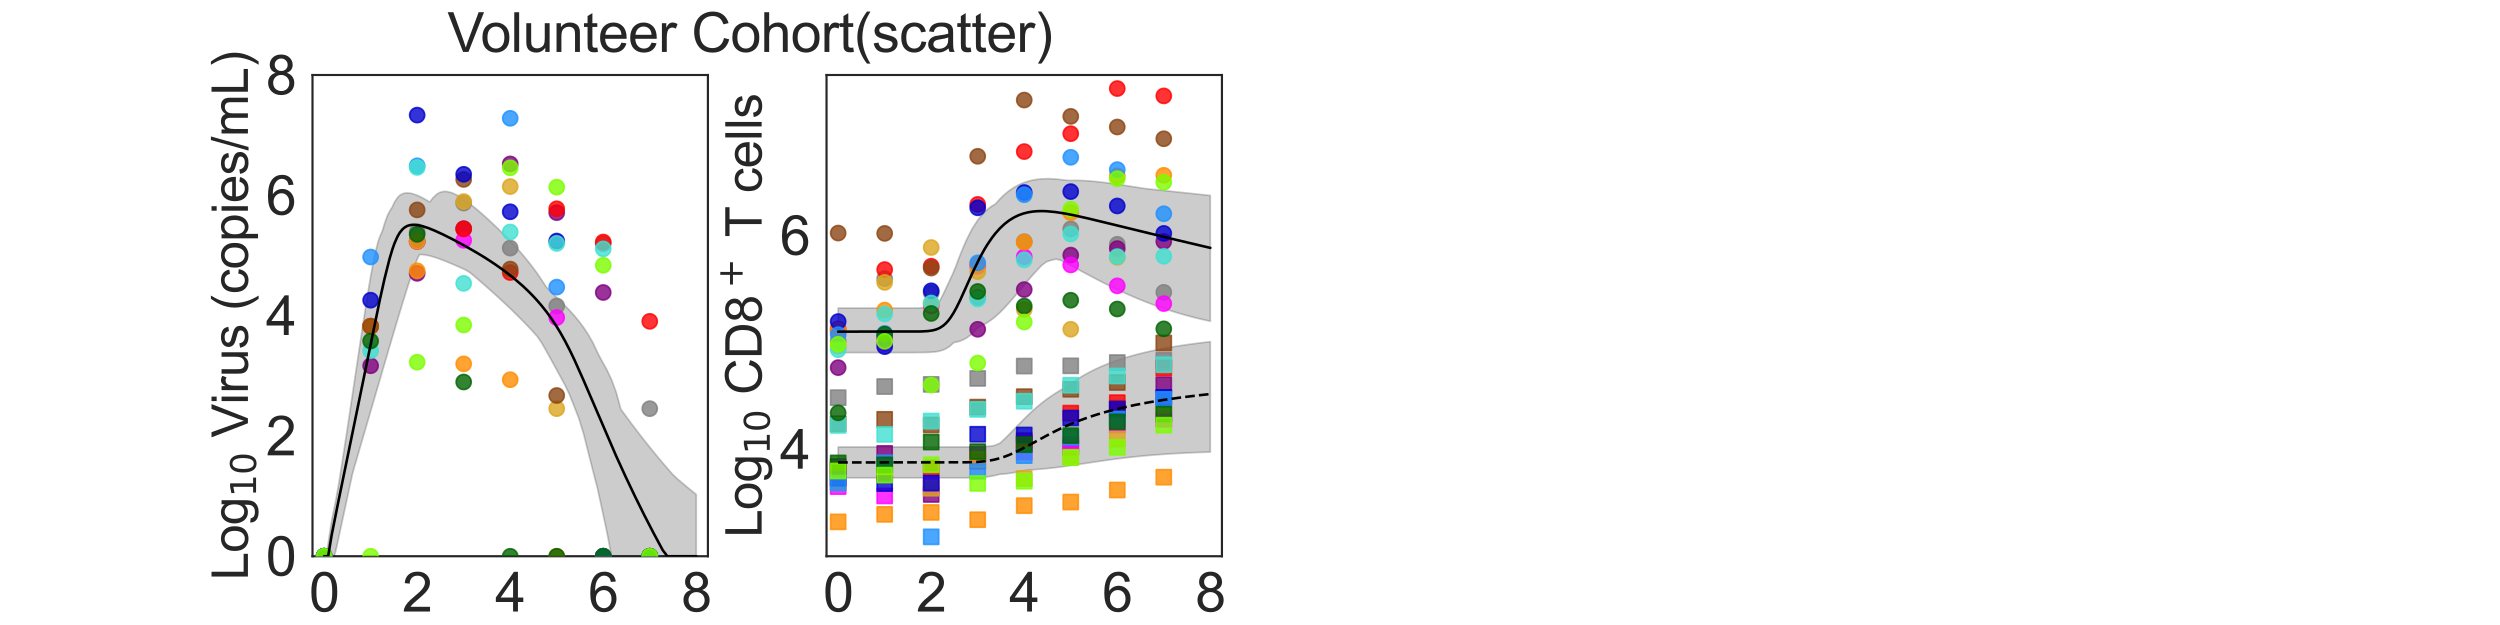 <?xml version="1.0" encoding="utf-8" standalone="no"?>
<!DOCTYPE svg PUBLIC "-//W3C//DTD SVG 1.1//EN"
  "http://www.w3.org/Graphics/SVG/1.1/DTD/svg11.dtd">
<svg xmlns:xlink="http://www.w3.org/1999/xlink" width="1440pt" height="360pt" viewBox="0 0 1440 360" xmlns="http://www.w3.org/2000/svg" version="1.1">
 <defs>
  <style type="text/css">*{stroke-linejoin: round; stroke-linecap: butt}</style>
 </defs>
 <g id="figure_1">
  <g id="patch_1">
   <path d="M 0 360 
L 1440 360 
L 1440 0 
L 0 0 
z
" style="fill: #ffffff"/>
  </g>
  <g id="axes_1">
   <g id="patch_2">
    <path d="M 180 320.4 
L 407.755 320.4 
L 407.755 43.2 
L 180 43.2 
z
" style="fill: #ffffff"/>
   </g>
   <g id="matplotlib.axis_1">
    <g id="xtick_1">
     <g id="text_1">
      <!-- 0 -->
      <g style="fill: #262626" transform="translate(178.024 352.232) scale(0.312 -0.312)">
       <defs>
        <path id="ArialMT-30" d="M 266 2259 
Q 266 3072 433 3567 
Q 600 4063 929 4331 
Q 1259 4600 1759 4600 
Q 2128 4600 2406 4451 
Q 2684 4303 2865 4023 
Q 3047 3744 3150 3342 
Q 3253 2941 3253 2259 
Q 3253 1453 3087 958 
Q 2922 463 2592 192 
Q 2263 -78 1759 -78 
Q 1097 -78 719 397 
Q 266 969 266 2259 
z
M 844 2259 
Q 844 1131 1108 757 
Q 1372 384 1759 384 
Q 2147 384 2411 759 
Q 2675 1134 2675 2259 
Q 2675 3391 2411 3762 
Q 2147 4134 1753 4134 
Q 1366 4134 1134 3806 
Q 844 3388 844 2259 
z
" transform="scale(0.016)"/>
       </defs>
       <use xlink:href="#ArialMT-30"/>
      </g>
     </g>
    </g>
    <g id="xtick_2">
     <g id="text_2">
      <!-- 2 -->
      <g style="fill: #262626" transform="translate(231.613 352.232) scale(0.312 -0.312)">
       <defs>
        <path id="ArialMT-32" d="M 3222 541 
L 3222 0 
L 194 0 
Q 188 203 259 391 
Q 375 700 629 1000 
Q 884 1300 1366 1694 
Q 2113 2306 2375 2664 
Q 2638 3022 2638 3341 
Q 2638 3675 2398 3904 
Q 2159 4134 1775 4134 
Q 1369 4134 1125 3890 
Q 881 3647 878 3216 
L 300 3275 
Q 359 3922 746 4261 
Q 1134 4600 1788 4600 
Q 2447 4600 2831 4234 
Q 3216 3869 3216 3328 
Q 3216 3053 3103 2787 
Q 2991 2522 2730 2228 
Q 2469 1934 1863 1422 
Q 1356 997 1212 845 
Q 1069 694 975 541 
L 3222 541 
z
" transform="scale(0.016)"/>
       </defs>
       <use xlink:href="#ArialMT-32"/>
      </g>
     </g>
    </g>
    <g id="xtick_3">
     <g id="text_3">
      <!-- 4 -->
      <g style="fill: #262626" transform="translate(285.202 352.232) scale(0.312 -0.312)">
       <defs>
        <path id="ArialMT-34" d="M 2069 0 
L 2069 1097 
L 81 1097 
L 81 1613 
L 2172 4581 
L 2631 4581 
L 2631 1613 
L 3250 1613 
L 3250 1097 
L 2631 1097 
L 2631 0 
L 2069 0 
z
M 2069 1613 
L 2069 3678 
L 634 1613 
L 2069 1613 
z
" transform="scale(0.016)"/>
       </defs>
       <use xlink:href="#ArialMT-34"/>
      </g>
     </g>
    </g>
    <g id="xtick_4">
     <g id="text_4">
      <!-- 6 -->
      <g style="fill: #262626" transform="translate(338.792 352.232) scale(0.312 -0.312)">
       <defs>
        <path id="ArialMT-36" d="M 3184 3459 
L 2625 3416 
Q 2550 3747 2413 3897 
Q 2184 4138 1850 4138 
Q 1581 4138 1378 3988 
Q 1113 3794 959 3422 
Q 806 3050 800 2363 
Q 1003 2672 1297 2822 
Q 1591 2972 1913 2972 
Q 2475 2972 2870 2558 
Q 3266 2144 3266 1488 
Q 3266 1056 3080 686 
Q 2894 316 2569 119 
Q 2244 -78 1831 -78 
Q 1128 -78 684 439 
Q 241 956 241 2144 
Q 241 3472 731 4075 
Q 1159 4600 1884 4600 
Q 2425 4600 2770 4297 
Q 3116 3994 3184 3459 
z
M 888 1484 
Q 888 1194 1011 928 
Q 1134 663 1356 523 
Q 1578 384 1822 384 
Q 2178 384 2434 671 
Q 2691 959 2691 1453 
Q 2691 1928 2437 2201 
Q 2184 2475 1800 2475 
Q 1419 2475 1153 2201 
Q 888 1928 888 1484 
z
" transform="scale(0.016)"/>
       </defs>
       <use xlink:href="#ArialMT-36"/>
      </g>
     </g>
    </g>
    <g id="xtick_5">
     <g id="text_5">
      <!-- 8 -->
      <g style="fill: #262626" transform="translate(392.381 352.232) scale(0.312 -0.312)">
       <defs>
        <path id="ArialMT-38" d="M 1131 2484 
Q 781 2613 612 2850 
Q 444 3088 444 3419 
Q 444 3919 803 4259 
Q 1163 4600 1759 4600 
Q 2359 4600 2725 4251 
Q 3091 3903 3091 3403 
Q 3091 3084 2923 2848 
Q 2756 2613 2416 2484 
Q 2838 2347 3058 2040 
Q 3278 1734 3278 1309 
Q 3278 722 2862 322 
Q 2447 -78 1769 -78 
Q 1091 -78 675 323 
Q 259 725 259 1325 
Q 259 1772 486 2073 
Q 713 2375 1131 2484 
z
M 1019 3438 
Q 1019 3113 1228 2906 
Q 1438 2700 1772 2700 
Q 2097 2700 2305 2904 
Q 2513 3109 2513 3406 
Q 2513 3716 2298 3927 
Q 2084 4138 1766 4138 
Q 1444 4138 1231 3931 
Q 1019 3725 1019 3438 
z
M 838 1322 
Q 838 1081 952 856 
Q 1066 631 1291 507 
Q 1516 384 1775 384 
Q 2178 384 2440 643 
Q 2703 903 2703 1303 
Q 2703 1709 2433 1975 
Q 2163 2241 1756 2241 
Q 1359 2241 1098 1978 
Q 838 1716 838 1322 
z
" transform="scale(0.016)"/>
       </defs>
       <use xlink:href="#ArialMT-38"/>
      </g>
     </g>
    </g>
    <g id="text_6">
     <!-- Time (d) -->
     <g style="fill: #262626" transform="translate(241.191 383.253) scale(0.286 -0.286)">
      <defs>
       <path id="ArialMT-54" d="M 1659 0 
L 1659 4041 
L 150 4041 
L 150 4581 
L 3781 4581 
L 3781 4041 
L 2266 4041 
L 2266 0 
L 1659 0 
z
" transform="scale(0.016)"/>
       <path id="ArialMT-69" d="M 425 3934 
L 425 4581 
L 988 4581 
L 988 3934 
L 425 3934 
z
M 425 0 
L 425 3319 
L 988 3319 
L 988 0 
L 425 0 
z
" transform="scale(0.016)"/>
       <path id="ArialMT-6d" d="M 422 0 
L 422 3319 
L 925 3319 
L 925 2853 
Q 1081 3097 1340 3245 
Q 1600 3394 1931 3394 
Q 2300 3394 2536 3241 
Q 2772 3088 2869 2813 
Q 3263 3394 3894 3394 
Q 4388 3394 4653 3120 
Q 4919 2847 4919 2278 
L 4919 0 
L 4359 0 
L 4359 2091 
Q 4359 2428 4304 2576 
Q 4250 2725 4106 2815 
Q 3963 2906 3769 2906 
Q 3419 2906 3187 2673 
Q 2956 2441 2956 1928 
L 2956 0 
L 2394 0 
L 2394 2156 
Q 2394 2531 2256 2718 
Q 2119 2906 1806 2906 
Q 1569 2906 1367 2781 
Q 1166 2656 1075 2415 
Q 984 2175 984 1722 
L 984 0 
L 422 0 
z
" transform="scale(0.016)"/>
       <path id="ArialMT-65" d="M 2694 1069 
L 3275 997 
Q 3138 488 2766 206 
Q 2394 -75 1816 -75 
Q 1088 -75 661 373 
Q 234 822 234 1631 
Q 234 2469 665 2931 
Q 1097 3394 1784 3394 
Q 2450 3394 2872 2941 
Q 3294 2488 3294 1666 
Q 3294 1616 3291 1516 
L 816 1516 
Q 847 969 1125 678 
Q 1403 388 1819 388 
Q 2128 388 2347 550 
Q 2566 713 2694 1069 
z
M 847 1978 
L 2700 1978 
Q 2663 2397 2488 2606 
Q 2219 2931 1791 2931 
Q 1403 2931 1139 2672 
Q 875 2413 847 1978 
z
" transform="scale(0.016)"/>
       <path id="ArialMT-20" transform="scale(0.016)"/>
       <path id="ArialMT-28" d="M 1497 -1347 
Q 1031 -759 709 28 
Q 388 816 388 1659 
Q 388 2403 628 3084 
Q 909 3875 1497 4659 
L 1900 4659 
Q 1522 4009 1400 3731 
Q 1209 3300 1100 2831 
Q 966 2247 966 1656 
Q 966 153 1900 -1347 
L 1497 -1347 
z
" transform="scale(0.016)"/>
       <path id="ArialMT-64" d="M 2575 0 
L 2575 419 
Q 2259 -75 1647 -75 
Q 1250 -75 917 144 
Q 584 363 401 755 
Q 219 1147 219 1656 
Q 219 2153 384 2558 
Q 550 2963 881 3178 
Q 1213 3394 1622 3394 
Q 1922 3394 2156 3267 
Q 2391 3141 2538 2938 
L 2538 4581 
L 3097 4581 
L 3097 0 
L 2575 0 
z
M 797 1656 
Q 797 1019 1065 703 
Q 1334 388 1700 388 
Q 2069 388 2326 689 
Q 2584 991 2584 1609 
Q 2584 2291 2321 2609 
Q 2059 2928 1675 2928 
Q 1300 2928 1048 2622 
Q 797 2316 797 1656 
z
" transform="scale(0.016)"/>
       <path id="ArialMT-29" d="M 791 -1347 
L 388 -1347 
Q 1322 153 1322 1656 
Q 1322 2244 1188 2822 
Q 1081 3291 891 3722 
Q 769 4003 388 4659 
L 791 4659 
Q 1378 3875 1659 3084 
Q 1900 2403 1900 1659 
Q 1900 816 1576 28 
Q 1253 -759 791 -1347 
z
" transform="scale(0.016)"/>
      </defs>
      <use xlink:href="#ArialMT-54"/>
      <use xlink:href="#ArialMT-69" x="57.334"/>
      <use xlink:href="#ArialMT-6d" x="79.551"/>
      <use xlink:href="#ArialMT-65" x="162.852"/>
      <use xlink:href="#ArialMT-20" x="218.467"/>
      <use xlink:href="#ArialMT-28" x="246.25"/>
      <use xlink:href="#ArialMT-64" x="279.551"/>
      <use xlink:href="#ArialMT-29" x="335.166"/>
     </g>
    </g>
   </g>
   <g id="matplotlib.axis_2">
    <g id="ytick_1">
     <g id="text_7">
      <!-- 0 -->
      <g style="fill: #262626" transform="translate(153.15 331.566) scale(0.312 -0.312)">
       <use xlink:href="#ArialMT-30"/>
      </g>
     </g>
    </g>
    <g id="ytick_2">
     <g id="text_8">
      <!-- 2 -->
      <g style="fill: #262626" transform="translate(153.15 262.266) scale(0.312 -0.312)">
       <use xlink:href="#ArialMT-32"/>
      </g>
     </g>
    </g>
    <g id="ytick_3">
     <g id="text_9">
      <!-- 4 -->
      <g style="fill: #262626" transform="translate(153.15 192.966) scale(0.312 -0.312)">
       <use xlink:href="#ArialMT-34"/>
      </g>
     </g>
    </g>
    <g id="ytick_4">
     <g id="text_10">
      <!-- 6 -->
      <g style="fill: #262626" transform="translate(153.15 123.666) scale(0.312 -0.312)">
       <use xlink:href="#ArialMT-36"/>
      </g>
     </g>
    </g>
    <g id="ytick_5">
     <g id="text_11">
      <!-- 8 -->
      <g style="fill: #262626" transform="translate(153.15 54.366) scale(0.312 -0.312)">
       <use xlink:href="#ArialMT-38"/>
      </g>
     </g>
    </g>
    <g id="text_12">
     <!-- Log$_{10}$ Virus (copies/mL) -->
     <g style="fill: #262626" transform="translate(142.858 334.238) rotate(-90) scale(0.286 -0.286)">
      <defs>
       <path id="ArialMT-4c" d="M 469 0 
L 469 4581 
L 1075 4581 
L 1075 541 
L 3331 541 
L 3331 0 
L 469 0 
z
" transform="scale(0.016)"/>
       <path id="ArialMT-6f" d="M 213 1659 
Q 213 2581 725 3025 
Q 1153 3394 1769 3394 
Q 2453 3394 2887 2945 
Q 3322 2497 3322 1706 
Q 3322 1066 3130 698 
Q 2938 331 2570 128 
Q 2203 -75 1769 -75 
Q 1072 -75 642 372 
Q 213 819 213 1659 
z
M 791 1659 
Q 791 1022 1069 705 
Q 1347 388 1769 388 
Q 2188 388 2466 706 
Q 2744 1025 2744 1678 
Q 2744 2294 2464 2611 
Q 2184 2928 1769 2928 
Q 1347 2928 1069 2612 
Q 791 2297 791 1659 
z
" transform="scale(0.016)"/>
       <path id="ArialMT-67" d="M 319 -275 
L 866 -356 
Q 900 -609 1056 -725 
Q 1266 -881 1628 -881 
Q 2019 -881 2231 -725 
Q 2444 -569 2519 -288 
Q 2563 -116 2559 434 
Q 2191 0 1641 0 
Q 956 0 581 494 
Q 206 988 206 1678 
Q 206 2153 378 2554 
Q 550 2956 876 3175 
Q 1203 3394 1644 3394 
Q 2231 3394 2613 2919 
L 2613 3319 
L 3131 3319 
L 3131 450 
Q 3131 -325 2973 -648 
Q 2816 -972 2473 -1159 
Q 2131 -1347 1631 -1347 
Q 1038 -1347 672 -1080 
Q 306 -813 319 -275 
z
M 784 1719 
Q 784 1066 1043 766 
Q 1303 466 1694 466 
Q 2081 466 2343 764 
Q 2606 1063 2606 1700 
Q 2606 2309 2336 2618 
Q 2066 2928 1684 2928 
Q 1309 2928 1046 2623 
Q 784 2319 784 1719 
z
" transform="scale(0.016)"/>
       <path id="DejaVuSans-31" d="M 794 531 
L 1825 531 
L 1825 4091 
L 703 3866 
L 703 4441 
L 1819 4666 
L 2450 4666 
L 2450 531 
L 3481 531 
L 3481 0 
L 794 0 
L 794 531 
z
" transform="scale(0.016)"/>
       <path id="DejaVuSans-30" d="M 2034 4250 
Q 1547 4250 1301 3770 
Q 1056 3291 1056 2328 
Q 1056 1369 1301 889 
Q 1547 409 2034 409 
Q 2525 409 2770 889 
Q 3016 1369 3016 2328 
Q 3016 3291 2770 3770 
Q 2525 4250 2034 4250 
z
M 2034 4750 
Q 2819 4750 3233 4129 
Q 3647 3509 3647 2328 
Q 3647 1150 3233 529 
Q 2819 -91 2034 -91 
Q 1250 -91 836 529 
Q 422 1150 422 2328 
Q 422 3509 836 4129 
Q 1250 4750 2034 4750 
z
" transform="scale(0.016)"/>
       <path id="ArialMT-56" d="M 1803 0 
L 28 4581 
L 684 4581 
L 1875 1253 
Q 2019 853 2116 503 
Q 2222 878 2363 1253 
L 3600 4581 
L 4219 4581 
L 2425 0 
L 1803 0 
z
" transform="scale(0.016)"/>
       <path id="ArialMT-72" d="M 416 0 
L 416 3319 
L 922 3319 
L 922 2816 
Q 1116 3169 1280 3281 
Q 1444 3394 1641 3394 
Q 1925 3394 2219 3213 
L 2025 2691 
Q 1819 2813 1613 2813 
Q 1428 2813 1281 2702 
Q 1134 2591 1072 2394 
Q 978 2094 978 1738 
L 978 0 
L 416 0 
z
" transform="scale(0.016)"/>
       <path id="ArialMT-75" d="M 2597 0 
L 2597 488 
Q 2209 -75 1544 -75 
Q 1250 -75 995 37 
Q 741 150 617 320 
Q 494 491 444 738 
Q 409 903 409 1263 
L 409 3319 
L 972 3319 
L 972 1478 
Q 972 1038 1006 884 
Q 1059 663 1231 536 
Q 1403 409 1656 409 
Q 1909 409 2131 539 
Q 2353 669 2445 892 
Q 2538 1116 2538 1541 
L 2538 3319 
L 3100 3319 
L 3100 0 
L 2597 0 
z
" transform="scale(0.016)"/>
       <path id="ArialMT-73" d="M 197 991 
L 753 1078 
Q 800 744 1014 566 
Q 1228 388 1613 388 
Q 2000 388 2187 545 
Q 2375 703 2375 916 
Q 2375 1106 2209 1216 
Q 2094 1291 1634 1406 
Q 1016 1563 777 1677 
Q 538 1791 414 1992 
Q 291 2194 291 2438 
Q 291 2659 392 2848 
Q 494 3038 669 3163 
Q 800 3259 1026 3326 
Q 1253 3394 1513 3394 
Q 1903 3394 2198 3281 
Q 2494 3169 2634 2976 
Q 2775 2784 2828 2463 
L 2278 2388 
Q 2241 2644 2061 2787 
Q 1881 2931 1553 2931 
Q 1166 2931 1000 2803 
Q 834 2675 834 2503 
Q 834 2394 903 2306 
Q 972 2216 1119 2156 
Q 1203 2125 1616 2013 
Q 2213 1853 2448 1751 
Q 2684 1650 2818 1456 
Q 2953 1263 2953 975 
Q 2953 694 2789 445 
Q 2625 197 2315 61 
Q 2006 -75 1616 -75 
Q 969 -75 630 194 
Q 291 463 197 991 
z
" transform="scale(0.016)"/>
       <path id="ArialMT-63" d="M 2588 1216 
L 3141 1144 
Q 3050 572 2676 248 
Q 2303 -75 1759 -75 
Q 1078 -75 664 370 
Q 250 816 250 1647 
Q 250 2184 428 2587 
Q 606 2991 970 3192 
Q 1334 3394 1763 3394 
Q 2303 3394 2647 3120 
Q 2991 2847 3088 2344 
L 2541 2259 
Q 2463 2594 2264 2762 
Q 2066 2931 1784 2931 
Q 1359 2931 1093 2626 
Q 828 2322 828 1663 
Q 828 994 1084 691 
Q 1341 388 1753 388 
Q 2084 388 2306 591 
Q 2528 794 2588 1216 
z
" transform="scale(0.016)"/>
       <path id="ArialMT-70" d="M 422 -1272 
L 422 3319 
L 934 3319 
L 934 2888 
Q 1116 3141 1344 3267 
Q 1572 3394 1897 3394 
Q 2322 3394 2647 3175 
Q 2972 2956 3137 2557 
Q 3303 2159 3303 1684 
Q 3303 1175 3120 767 
Q 2938 359 2589 142 
Q 2241 -75 1856 -75 
Q 1575 -75 1351 44 
Q 1128 163 984 344 
L 984 -1272 
L 422 -1272 
z
M 931 1641 
Q 931 1000 1190 694 
Q 1450 388 1819 388 
Q 2194 388 2461 705 
Q 2728 1022 2728 1688 
Q 2728 2322 2467 2637 
Q 2206 2953 1844 2953 
Q 1484 2953 1207 2617 
Q 931 2281 931 1641 
z
" transform="scale(0.016)"/>
       <path id="ArialMT-2f" d="M 0 -78 
L 1328 4659 
L 1778 4659 
L 453 -78 
L 0 -78 
z
" transform="scale(0.016)"/>
      </defs>
      <use xlink:href="#ArialMT-4c" transform="translate(0 0.203)"/>
      <use xlink:href="#ArialMT-6f" transform="translate(55.615 0.203)"/>
      <use xlink:href="#ArialMT-67" transform="translate(111.23 0.203)"/>
      <use xlink:href="#DejaVuSans-31" transform="translate(167.803 -16.203) scale(0.7)"/>
      <use xlink:href="#DejaVuSans-30" transform="translate(212.339 -16.203) scale(0.7)"/>
      <use xlink:href="#ArialMT-20" transform="translate(259.609 0.203)"/>
      <use xlink:href="#ArialMT-56" transform="translate(287.393 0.203)"/>
      <use xlink:href="#ArialMT-69" transform="translate(354.092 0.203)"/>
      <use xlink:href="#ArialMT-72" transform="translate(376.309 0.203)"/>
      <use xlink:href="#ArialMT-75" transform="translate(409.609 0.203)"/>
      <use xlink:href="#ArialMT-73" transform="translate(465.225 0.203)"/>
      <use xlink:href="#ArialMT-20" transform="translate(515.225 0.203)"/>
      <use xlink:href="#ArialMT-28" transform="translate(543.008 0.203)"/>
      <use xlink:href="#ArialMT-63" transform="translate(576.309 0.203)"/>
      <use xlink:href="#ArialMT-6f" transform="translate(626.309 0.203)"/>
      <use xlink:href="#ArialMT-70" transform="translate(681.924 0.203)"/>
      <use xlink:href="#ArialMT-69" transform="translate(737.539 0.203)"/>
      <use xlink:href="#ArialMT-65" transform="translate(759.756 0.203)"/>
      <use xlink:href="#ArialMT-73" transform="translate(815.371 0.203)"/>
      <use xlink:href="#ArialMT-2f" transform="translate(865.371 0.203)"/>
      <use xlink:href="#ArialMT-6d" transform="translate(893.154 0.203)"/>
      <use xlink:href="#ArialMT-4c" transform="translate(976.455 0.203)"/>
      <use xlink:href="#ArialMT-29" transform="translate(1032.07 0.203)"/>
     </g>
    </g>
   </g>
   <g id="patch_3">
    <path d="M 180 320.4 
L 180 43.2 
" style="fill: none; stroke: #262626; stroke-width: 1.25; stroke-linejoin: miter; stroke-linecap: square"/>
   </g>
   <g id="patch_4">
    <path d="M 407.755 320.4 
L 407.755 43.2 
" style="fill: none; stroke: #262626; stroke-width: 1.25; stroke-linejoin: miter; stroke-linecap: square"/>
   </g>
   <g id="patch_5">
    <path d="M 180 320.4 
L 407.755 320.4 
" style="fill: none; stroke: #262626; stroke-width: 1.25; stroke-linejoin: miter; stroke-linecap: square"/>
   </g>
   <g id="patch_6">
    <path d="M 180 43.2 
L 407.755 43.2 
" style="fill: none; stroke: #262626; stroke-width: 1.25; stroke-linejoin: miter; stroke-linecap: square"/>
   </g>
   <g id="PolyCollection_1">
    <defs>
     <path id="m807b0a4b15" d="M 186.699 -39.6 
L 186.699 -39.6 
L 186.699 -39.6 
L 186.703 -39.6 
L 186.743 -39.6 
L 186.912 -39.6 
L 187.025 -39.6 
L 187.427 -39.6 
L 187.678 -39.6 
L 188.537 -39.6 
L 189.023 -39.6 
L 190.408 -39.6 
L 191.042 -39.6 
L 192.472 -39.6 
L 193.226 -41.95 
L 194.701 -48.503 
L 195.55 -52.457 
L 197.042 -59.372 
L 197.969 -63.674 
L 199.472 -70.638 
L 200.458 -75.211 
L 201.965 -82.195 
L 202.997 -86.979 
L 204.503 -92.289 
L 205.569 -95.932 
L 207.221 -101.596 
L 208.27 -105.185 
L 209.714 -110.134 
L 210.804 -113.877 
L 212.377 -119.256 
L 213.464 -122.981 
L 214.948 -128.058 
L 216.066 -131.883 
L 217.676 -137.404 
L 218.797 -141.229 
L 220.354 -146.551 
L 221.518 -150.521 
L 223.226 -156.342 
L 224.405 -160.362 
L 226.033 -165.871 
L 227.251 -169.989 
L 229.039 -175.988 
L 230.307 -180.202 
L 231.928 -185.544 
L 233.16 -189.529 
L 234.64 -194.247 
L 235.858 -198.012 
L 237.151 -201.859 
L 238.444 -205.625 
L 239.737 -209.144 
L 240.784 -211.797 
L 241.768 -213.404 
L 242.642 -213.379 
L 243.516 -213.322 
L 244.204 -213.245 
L 244.906 -213.148 
L 245.517 -213.038 
L 246.152 -212.923 
L 246.688 -212.799 
L 247.258 -212.666 
L 247.746 -212.55 
L 248.256 -212.41 
L 248.708 -212.285 
L 249.171 -212.158 
L 249.634 -212.016 
L 250.049 -211.888 
L 250.481 -211.754 
L 250.914 -211.615 
L 251.346 -211.469 
L 251.779 -211.324 
L 252.211 -211.178 
L 252.644 -211.024 
L 253.076 -210.868 
L 253.509 -210.713 
L 253.941 -210.554 
L 254.374 -210.391 
L 254.806 -210.228 
L 255.239 -210.064 
L 255.671 -209.895 
L 256.107 -209.724 
L 256.549 -209.55 
L 257.002 -209.369 
L 257.467 -209.18 
L 260.146 -208.071 
L 260.765 -207.806 
L 263.445 -206.645 
L 264.363 -206.237 
L 267.043 -205.032 
L 268.326 -204.446 
L 271.005 -202.745 
L 272.571 -201.421 
L 275.251 -199.132 
L 277.218 -197.431 
L 279.897 -195.09 
L 282.577 -192.717 
L 285.256 -190.31 
L 287.936 -187.865 
L 290.615 -185.379 
L 293.295 -182.848 
L 295.974 -180.265 
L 298.654 -177.625 
L 301.333 -174.92 
L 304.013 -172.142 
L 306.692 -169.28 
L 309.371 -166.321 
L 312.051 -162.393 
L 314.73 -157.681 
L 317.41 -152.877 
L 320.089 -148.004 
L 322.769 -143.083 
L 325.448 -138.13 
L 328.128 -132.496 
L 330.807 -125.716 
L 333.487 -118.84 
L 336.166 -110.096 
L 338.846 -99.412 
L 341.525 -88.843 
L 344.205 -78.46 
L 346.884 -66.125 
L 349.564 -53.645 
L 352.243 -39.6 
L 354.923 -39.6 
L 357.602 -39.6 
L 360.281 -39.6 
L 362.961 -39.6 
L 365.64 -39.6 
L 368.32 -39.6 
L 370.999 -39.6 
L 373.679 -39.6 
L 376.358 -39.6 
L 379.038 -39.6 
L 381.717 -39.6 
L 384.397 -39.6 
L 387.076 -39.6 
L 389.756 -39.6 
L 392.435 -39.6 
L 395.115 -39.6 
L 397.794 -39.6 
L 400.474 -39.6 
L 401.056 -39.6 
L 401.056 -75.201 
L 401.056 -75.201 
L 400.474 -75.666 
L 397.794 -77.817 
L 395.115 -80.01 
L 392.435 -82.25 
L 389.756 -84.541 
L 387.076 -87.174 
L 384.397 -90.255 
L 381.717 -93.391 
L 379.038 -96.583 
L 376.358 -99.835 
L 373.679 -103.146 
L 370.999 -106.519 
L 368.32 -109.955 
L 365.64 -113.453 
L 362.961 -117.014 
L 360.281 -120.635 
L 357.602 -124.314 
L 354.923 -134.075 
L 352.243 -141.322 
L 349.564 -147.029 
L 346.884 -151.775 
L 344.205 -156.882 
L 341.525 -162.607 
L 338.846 -167.319 
L 336.166 -171.364 
L 333.487 -174.943 
L 330.807 -178.181 
L 328.128 -181.161 
L 325.448 -183.94 
L 322.769 -186.557 
L 320.089 -189.125 
L 317.41 -191.949 
L 314.73 -194.626 
L 312.051 -198.667 
L 309.371 -202.619 
L 306.692 -206.279 
L 304.013 -209.705 
L 301.333 -212.941 
L 298.654 -216.022 
L 295.974 -218.973 
L 293.295 -221.815 
L 290.615 -224.565 
L 287.936 -227.233 
L 285.256 -229.829 
L 282.577 -232.355 
L 279.897 -234.812 
L 277.218 -237.195 
L 275.251 -238.886 
L 272.571 -241.112 
L 271.005 -242.352 
L 268.326 -244.369 
L 267.043 -245.264 
L 264.363 -246.971 
L 263.445 -247.505 
L 260.765 -248.76 
L 260.146 -248.994 
L 257.467 -249.679 
L 257.002 -249.711 
L 256.549 -249.719 
L 256.107 -249.728 
L 255.671 -249.736 
L 255.239 -249.634 
L 254.806 -249.529 
L 254.374 -249.425 
L 253.941 -249.32 
L 253.509 -249.216 
L 253.076 -249.007 
L 252.644 -248.764 
L 252.211 -248.521 
L 251.779 -248.277 
L 251.346 -247.907 
L 250.914 -247.491 
L 250.481 -247.076 
L 250.049 -246.661 
L 249.634 -246.262 
L 249.171 -245.806 
L 248.708 -245.16 
L 248.256 -244.529 
L 247.746 -243.818 
L 247.258 -243.797 
L 246.688 -244.14 
L 246.152 -244.462 
L 245.517 -244.841 
L 244.906 -245.19 
L 244.204 -245.573 
L 243.516 -245.945 
L 242.642 -246.401 
L 241.768 -246.82 
L 240.784 -247.276 
L 239.737 -247.707 
L 238.444 -248.173 
L 237.151 -248.539 
L 235.858 -248.786 
L 234.64 -248.887 
L 233.16 -248.772 
L 231.928 -248.431 
L 230.307 -247.509 
L 229.039 -246.266 
L 227.251 -243.624 
L 226.033 -240.915 
L 224.405 -238.249 
L 223.226 -236.031 
L 221.518 -231.279 
L 220.354 -227.285 
L 218.797 -223.717 
L 217.676 -220.412 
L 216.066 -214.059 
L 214.948 -208.745 
L 213.464 -200.611 
L 212.377 -194.136 
L 210.804 -184.304 
L 209.714 -177.25 
L 208.27 -167.793 
L 207.221 -160.828 
L 205.569 -149.813 
L 204.503 -142.68 
L 202.997 -132.585 
L 201.965 -125.677 
L 200.458 -115.605 
L 199.472 -109.182 
L 197.969 -99.38 
L 197.042 -93.331 
L 195.55 -83.933 
L 194.701 -78.927 
L 193.226 -70.692 
L 192.472 -67.105 
L 191.042 -60.056 
L 190.408 -56.087 
L 189.023 -46.791 
L 188.537 -43.524 
L 187.678 -39.6 
L 187.427 -39.6 
L 187.025 -39.6 
L 186.912 -39.6 
L 186.743 -39.6 
L 186.703 -39.6 
L 186.699 -39.6 
L 186.699 -39.6 
z
" style="stroke: #000000; stroke-opacity: 0.2"/>
    </defs>
    <g clip-path="url(#pf8a4eb038e)">
     <use xlink:href="#m807b0a4b15" x="0" y="360" style="fill-opacity: 0.2; stroke: #000000; stroke-opacity: 0.2"/>
    </g>
   </g>
   <g id="PathCollection_1">
    <defs>
     <path id="m9b5262c1be" d="M 0 4.33 
C 1.148 4.33 2.25 3.874 3.062 3.062 
C 3.874 2.25 4.33 1.148 4.33 0 
C 4.33 -1.148 3.874 -2.25 3.062 -3.062 
C 2.25 -3.874 1.148 -4.33 0 -4.33 
C -1.148 -4.33 -2.25 -3.874 -3.062 -3.062 
C -3.874 -2.25 -4.33 -1.148 -4.33 0 
C -4.33 1.148 -3.874 2.25 -3.062 3.062 
C -2.25 3.874 -1.148 4.33 0 4.33 
z
" style="stroke: #808080; stroke-opacity: 0.8"/>
    </defs>
    <g clip-path="url(#pf8a4eb038e)">
     <use xlink:href="#m9b5262c1be" x="186.699" y="320.4" style="fill: #808080; fill-opacity: 0.8; stroke: #808080; stroke-opacity: 0.8"/>
     <use xlink:href="#m9b5262c1be" x="213.493" y="187.901" style="fill: #808080; fill-opacity: 0.8; stroke: #808080; stroke-opacity: 0.8"/>
     <use xlink:href="#m9b5262c1be" x="240.288" y="133.469" style="fill: #808080; fill-opacity: 0.8; stroke: #808080; stroke-opacity: 0.8"/>
     <use xlink:href="#m9b5262c1be" x="267.083" y="116.957" style="fill: #808080; fill-opacity: 0.8; stroke: #808080; stroke-opacity: 0.8"/>
     <use xlink:href="#m9b5262c1be" x="293.878" y="142.913" style="fill: #808080; fill-opacity: 0.8; stroke: #808080; stroke-opacity: 0.8"/>
     <use xlink:href="#m9b5262c1be" x="320.672" y="176.237" style="fill: #808080; fill-opacity: 0.8; stroke: #808080; stroke-opacity: 0.8"/>
     <use xlink:href="#m9b5262c1be" x="347.467" y="140.331" style="fill: #808080; fill-opacity: 0.8; stroke: #808080; stroke-opacity: 0.8"/>
     <use xlink:href="#m9b5262c1be" x="374.262" y="235.393" style="fill: #808080; fill-opacity: 0.8; stroke: #808080; stroke-opacity: 0.8"/>
    </g>
   </g>
   <g id="PathCollection_2">
    <defs>
     <path id="med0b777796" d="M 0 4.33 
C 1.148 4.33 2.25 3.874 3.062 3.062 
C 3.874 2.25 4.33 1.148 4.33 0 
C 4.33 -1.148 3.874 -2.25 3.062 -3.062 
C 2.25 -3.874 1.148 -4.33 0 -4.33 
C -1.148 -4.33 -2.25 -3.874 -3.062 -3.062 
C -3.874 -2.25 -4.33 -1.148 -4.33 0 
C -4.33 1.148 -3.874 2.25 -3.062 3.062 
C -2.25 3.874 -1.148 4.33 0 4.33 
z
" style="stroke: #800080; stroke-opacity: 0.8"/>
    </defs>
    <g clip-path="url(#pf8a4eb038e)">
     <use xlink:href="#med0b777796" x="186.699" y="320.4" style="fill: #800080; fill-opacity: 0.8; stroke: #800080; stroke-opacity: 0.8"/>
     <use xlink:href="#med0b777796" x="213.493" y="210.673" style="fill: #800080; fill-opacity: 0.8; stroke: #800080; stroke-opacity: 0.8"/>
     <use xlink:href="#med0b777796" x="240.288" y="157.446" style="fill: #800080; fill-opacity: 0.8; stroke: #800080; stroke-opacity: 0.8"/>
     <use xlink:href="#med0b777796" x="267.083" y="131.744" style="fill: #800080; fill-opacity: 0.8; stroke: #800080; stroke-opacity: 0.8"/>
     <use xlink:href="#med0b777796" x="293.878" y="94.423" style="fill: #800080; fill-opacity: 0.8; stroke: #800080; stroke-opacity: 0.8"/>
     <use xlink:href="#med0b777796" x="320.672" y="122.488" style="fill: #800080; fill-opacity: 0.8; stroke: #800080; stroke-opacity: 0.8"/>
     <use xlink:href="#med0b777796" x="347.467" y="168.464" style="fill: #800080; fill-opacity: 0.8; stroke: #800080; stroke-opacity: 0.8"/>
     <use xlink:href="#med0b777796" x="374.262" y="320.4" style="fill: #800080; fill-opacity: 0.8; stroke: #800080; stroke-opacity: 0.8"/>
    </g>
   </g>
   <g id="PathCollection_3">
    <defs>
     <path id="m4dd10853d6" d="M 0 4.33 
C 1.148 4.33 2.25 3.874 3.062 3.062 
C 3.874 2.25 4.33 1.148 4.33 0 
C 4.33 -1.148 3.874 -2.25 3.062 -3.062 
C 2.25 -3.874 1.148 -4.33 0 -4.33 
C -1.148 -4.33 -2.25 -3.874 -3.062 -3.062 
C -3.874 -2.25 -4.33 -1.148 -4.33 0 
C -4.33 1.148 -3.874 2.25 -3.062 3.062 
C -2.25 3.874 -1.148 4.33 0 4.33 
z
" style="stroke: #ff00ff; stroke-opacity: 0.8"/>
    </defs>
    <g clip-path="url(#pf8a4eb038e)">
     <use xlink:href="#m4dd10853d6" x="186.699" y="320.4" style="fill: #ff00ff; fill-opacity: 0.8; stroke: #ff00ff; stroke-opacity: 0.8"/>
     <use xlink:href="#m4dd10853d6" x="213.493" y="187.901" style="fill: #ff00ff; fill-opacity: 0.8; stroke: #ff00ff; stroke-opacity: 0.8"/>
     <use xlink:href="#m4dd10853d6" x="240.288" y="139.059" style="fill: #ff00ff; fill-opacity: 0.8; stroke: #ff00ff; stroke-opacity: 0.8"/>
     <use xlink:href="#m4dd10853d6" x="267.083" y="138.424" style="fill: #ff00ff; fill-opacity: 0.8; stroke: #ff00ff; stroke-opacity: 0.8"/>
     <use xlink:href="#m4dd10853d6" x="320.672" y="182.928" style="fill: #ff00ff; fill-opacity: 0.8; stroke: #ff00ff; stroke-opacity: 0.8"/>
     <use xlink:href="#m4dd10853d6" x="347.467" y="320.4" style="fill: #ff00ff; fill-opacity: 0.8; stroke: #ff00ff; stroke-opacity: 0.8"/>
     <use xlink:href="#m4dd10853d6" x="374.262" y="320.4" style="fill: #ff00ff; fill-opacity: 0.8; stroke: #ff00ff; stroke-opacity: 0.8"/>
    </g>
   </g>
   <g id="PathCollection_4">
    <defs>
     <path id="mdc6dec3c5e" d="M 0 4.33 
C 1.148 4.33 2.25 3.874 3.062 3.062 
C 3.874 2.25 4.33 1.148 4.33 0 
C 4.33 -1.148 3.874 -2.25 3.062 -3.062 
C 2.25 -3.874 1.148 -4.33 0 -4.33 
C -1.148 -4.33 -2.25 -3.874 -3.062 -3.062 
C -3.874 -2.25 -4.33 -1.148 -4.33 0 
C -4.33 1.148 -3.874 2.25 -3.062 3.062 
C -2.25 3.874 -1.148 4.33 0 4.33 
z
" style="stroke: #ff0000; stroke-opacity: 0.8"/>
    </defs>
    <g clip-path="url(#pf8a4eb038e)">
     <use xlink:href="#mdc6dec3c5e" x="186.699" y="320.4" style="fill: #ff0000; fill-opacity: 0.8; stroke: #ff0000; stroke-opacity: 0.8"/>
     <use xlink:href="#mdc6dec3c5e" x="213.493" y="187.901" style="fill: #ff0000; fill-opacity: 0.8; stroke: #ff0000; stroke-opacity: 0.8"/>
     <use xlink:href="#mdc6dec3c5e" x="240.288" y="139.059" style="fill: #ff0000; fill-opacity: 0.8; stroke: #ff0000; stroke-opacity: 0.8"/>
     <use xlink:href="#mdc6dec3c5e" x="267.083" y="131.822" style="fill: #ff0000; fill-opacity: 0.8; stroke: #ff0000; stroke-opacity: 0.8"/>
     <use xlink:href="#mdc6dec3c5e" x="293.878" y="156.988" style="fill: #ff0000; fill-opacity: 0.8; stroke: #ff0000; stroke-opacity: 0.8"/>
     <use xlink:href="#mdc6dec3c5e" x="320.672" y="120.25" style="fill: #ff0000; fill-opacity: 0.8; stroke: #ff0000; stroke-opacity: 0.8"/>
     <use xlink:href="#mdc6dec3c5e" x="347.467" y="139.407" style="fill: #ff0000; fill-opacity: 0.8; stroke: #ff0000; stroke-opacity: 0.8"/>
     <use xlink:href="#mdc6dec3c5e" x="374.262" y="185.092" style="fill: #ff0000; fill-opacity: 0.8; stroke: #ff0000; stroke-opacity: 0.8"/>
    </g>
   </g>
   <g id="PathCollection_5">
    <defs>
     <path id="m4ab34a8183" d="M 0 4.33 
C 1.148 4.33 2.25 3.874 3.062 3.062 
C 3.874 2.25 4.33 1.148 4.33 0 
C 4.33 -1.148 3.874 -2.25 3.062 -3.062 
C 2.25 -3.874 1.148 -4.33 0 -4.33 
C -1.148 -4.33 -2.25 -3.874 -3.062 -3.062 
C -3.874 -2.25 -4.33 -1.148 -4.33 0 
C -4.33 1.148 -3.874 2.25 -3.062 3.062 
C -2.25 3.874 -1.148 4.33 0 4.33 
z
" style="stroke: #daa520; stroke-opacity: 0.8"/>
    </defs>
    <g clip-path="url(#pf8a4eb038e)">
     <use xlink:href="#m4ab34a8183" x="186.699" y="320.4" style="fill: #daa520; fill-opacity: 0.8; stroke: #daa520; stroke-opacity: 0.8"/>
     <use xlink:href="#m4ab34a8183" x="213.493" y="187.901" style="fill: #daa520; fill-opacity: 0.8; stroke: #daa520; stroke-opacity: 0.8"/>
     <use xlink:href="#m4ab34a8183" x="240.288" y="139.059" style="fill: #daa520; fill-opacity: 0.8; stroke: #daa520; stroke-opacity: 0.8"/>
     <use xlink:href="#m4ab34a8183" x="267.083" y="116.117" style="fill: #daa520; fill-opacity: 0.8; stroke: #daa520; stroke-opacity: 0.8"/>
     <use xlink:href="#m4ab34a8183" x="293.878" y="107.46" style="fill: #daa520; fill-opacity: 0.8; stroke: #daa520; stroke-opacity: 0.8"/>
     <use xlink:href="#m4ab34a8183" x="320.672" y="235.393" style="fill: #daa520; fill-opacity: 0.8; stroke: #daa520; stroke-opacity: 0.8"/>
     <use xlink:href="#m4ab34a8183" x="347.467" y="320.4" style="fill: #daa520; fill-opacity: 0.8; stroke: #daa520; stroke-opacity: 0.8"/>
     <use xlink:href="#m4ab34a8183" x="374.262" y="320.4" style="fill: #daa520; fill-opacity: 0.8; stroke: #daa520; stroke-opacity: 0.8"/>
    </g>
   </g>
   <g id="PathCollection_6">
    <defs>
     <path id="mfebace14e3" d="M 0 4.33 
C 1.148 4.33 2.25 3.874 3.062 3.062 
C 3.874 2.25 4.33 1.148 4.33 0 
C 4.33 -1.148 3.874 -2.25 3.062 -3.062 
C 2.25 -3.874 1.148 -4.33 0 -4.33 
C -1.148 -4.33 -2.25 -3.874 -3.062 -3.062 
C -3.874 -2.25 -4.33 -1.148 -4.33 0 
C -4.33 1.148 -3.874 2.25 -3.062 3.062 
C -2.25 3.874 -1.148 4.33 0 4.33 
z
" style="stroke: #ff8c00; stroke-opacity: 0.8"/>
    </defs>
    <g clip-path="url(#pf8a4eb038e)">
     <use xlink:href="#mfebace14e3" x="186.699" y="320.4" style="fill: #ff8c00; fill-opacity: 0.8; stroke: #ff8c00; stroke-opacity: 0.8"/>
     <use xlink:href="#mfebace14e3" x="213.493" y="187.901" style="fill: #ff8c00; fill-opacity: 0.8; stroke: #ff8c00; stroke-opacity: 0.8"/>
     <use xlink:href="#mfebace14e3" x="240.288" y="155.969" style="fill: #ff8c00; fill-opacity: 0.8; stroke: #ff8c00; stroke-opacity: 0.8"/>
     <use xlink:href="#mfebace14e3" x="267.083" y="209.595" style="fill: #ff8c00; fill-opacity: 0.8; stroke: #ff8c00; stroke-opacity: 0.8"/>
     <use xlink:href="#mfebace14e3" x="293.878" y="218.72" style="fill: #ff8c00; fill-opacity: 0.8; stroke: #ff8c00; stroke-opacity: 0.8"/>
     <use xlink:href="#mfebace14e3" x="320.672" y="320.4" style="fill: #ff8c00; fill-opacity: 0.8; stroke: #ff8c00; stroke-opacity: 0.8"/>
     <use xlink:href="#mfebace14e3" x="347.467" y="320.4" style="fill: #ff8c00; fill-opacity: 0.8; stroke: #ff8c00; stroke-opacity: 0.8"/>
     <use xlink:href="#mfebace14e3" x="374.262" y="320.4" style="fill: #ff8c00; fill-opacity: 0.8; stroke: #ff8c00; stroke-opacity: 0.8"/>
    </g>
   </g>
   <g id="PathCollection_7">
    <defs>
     <path id="m35fff8a285" d="M 0 4.33 
C 1.148 4.33 2.25 3.874 3.062 3.062 
C 3.874 2.25 4.33 1.148 4.33 0 
C 4.33 -1.148 3.874 -2.25 3.062 -3.062 
C 2.25 -3.874 1.148 -4.33 0 -4.33 
C -1.148 -4.33 -2.25 -3.874 -3.062 -3.062 
C -3.874 -2.25 -4.33 -1.148 -4.33 0 
C -4.33 1.148 -3.874 2.25 -3.062 3.062 
C -2.25 3.874 -1.148 4.33 0 4.33 
z
" style="stroke: #8b4513; stroke-opacity: 0.8"/>
    </defs>
    <g clip-path="url(#pf8a4eb038e)">
     <use xlink:href="#m35fff8a285" x="186.699" y="320.4" style="fill: #8b4513; fill-opacity: 0.8; stroke: #8b4513; stroke-opacity: 0.8"/>
     <use xlink:href="#m35fff8a285" x="213.493" y="187.901" style="fill: #8b4513; fill-opacity: 0.8; stroke: #8b4513; stroke-opacity: 0.8"/>
     <use xlink:href="#m35fff8a285" x="240.288" y="120.897" style="fill: #8b4513; fill-opacity: 0.8; stroke: #8b4513; stroke-opacity: 0.8"/>
     <use xlink:href="#m35fff8a285" x="267.083" y="103.351" style="fill: #8b4513; fill-opacity: 0.8; stroke: #8b4513; stroke-opacity: 0.8"/>
     <use xlink:href="#m35fff8a285" x="293.878" y="154.993" style="fill: #8b4513; fill-opacity: 0.8; stroke: #8b4513; stroke-opacity: 0.8"/>
     <use xlink:href="#m35fff8a285" x="320.672" y="227.812" style="fill: #8b4513; fill-opacity: 0.8; stroke: #8b4513; stroke-opacity: 0.8"/>
     <use xlink:href="#m35fff8a285" x="347.467" y="320.4" style="fill: #8b4513; fill-opacity: 0.8; stroke: #8b4513; stroke-opacity: 0.8"/>
     <use xlink:href="#m35fff8a285" x="374.262" y="320.4" style="fill: #8b4513; fill-opacity: 0.8; stroke: #8b4513; stroke-opacity: 0.8"/>
    </g>
   </g>
   <g id="PathCollection_8">
    <defs>
     <path id="m1cbfa70a5e" d="M 0 4.33 
C 1.148 4.33 2.25 3.874 3.062 3.062 
C 3.874 2.25 4.33 1.148 4.33 0 
C 4.33 -1.148 3.874 -2.25 3.062 -3.062 
C 2.25 -3.874 1.148 -4.33 0 -4.33 
C -1.148 -4.33 -2.25 -3.874 -3.062 -3.062 
C -3.874 -2.25 -4.33 -1.148 -4.33 0 
C -4.33 1.148 -3.874 2.25 -3.062 3.062 
C -2.25 3.874 -1.148 4.33 0 4.33 
z
" style="stroke: #0000cd; stroke-opacity: 0.8"/>
    </defs>
    <g clip-path="url(#pf8a4eb038e)">
     <use xlink:href="#m1cbfa70a5e" x="186.699" y="320.4" style="fill: #0000cd; fill-opacity: 0.8; stroke: #0000cd; stroke-opacity: 0.8"/>
     <use xlink:href="#m1cbfa70a5e" x="213.493" y="172.91" style="fill: #0000cd; fill-opacity: 0.8; stroke: #0000cd; stroke-opacity: 0.8"/>
     <use xlink:href="#m1cbfa70a5e" x="240.288" y="66.301" style="fill: #0000cd; fill-opacity: 0.8; stroke: #0000cd; stroke-opacity: 0.8"/>
     <use xlink:href="#m1cbfa70a5e" x="267.083" y="100.407" style="fill: #0000cd; fill-opacity: 0.8; stroke: #0000cd; stroke-opacity: 0.8"/>
     <use xlink:href="#m1cbfa70a5e" x="293.878" y="121.986" style="fill: #0000cd; fill-opacity: 0.8; stroke: #0000cd; stroke-opacity: 0.8"/>
     <use xlink:href="#m1cbfa70a5e" x="320.672" y="138.842" style="fill: #0000cd; fill-opacity: 0.8; stroke: #0000cd; stroke-opacity: 0.8"/>
     <use xlink:href="#m1cbfa70a5e" x="347.467" y="320.4" style="fill: #0000cd; fill-opacity: 0.8; stroke: #0000cd; stroke-opacity: 0.8"/>
     <use xlink:href="#m1cbfa70a5e" x="374.262" y="320.4" style="fill: #0000cd; fill-opacity: 0.8; stroke: #0000cd; stroke-opacity: 0.8"/>
    </g>
   </g>
   <g id="PathCollection_9">
    <defs>
     <path id="m9145effe0a" d="M 0 4.33 
C 1.148 4.33 2.25 3.874 3.062 3.062 
C 3.874 2.25 4.33 1.148 4.33 0 
C 4.33 -1.148 3.874 -2.25 3.062 -3.062 
C 2.25 -3.874 1.148 -4.33 0 -4.33 
C -1.148 -4.33 -2.25 -3.874 -3.062 -3.062 
C -3.874 -2.25 -4.33 -1.148 -4.33 0 
C -4.33 1.148 -3.874 2.25 -3.062 3.062 
C -2.25 3.874 -1.148 4.33 0 4.33 
z
" style="stroke: #1e90ff; stroke-opacity: 0.8"/>
    </defs>
    <g clip-path="url(#pf8a4eb038e)">
     <use xlink:href="#m9145effe0a" x="186.699" y="320.4" style="fill: #1e90ff; fill-opacity: 0.8; stroke: #1e90ff; stroke-opacity: 0.8"/>
     <use xlink:href="#m9145effe0a" x="213.493" y="148.039" style="fill: #1e90ff; fill-opacity: 0.8; stroke: #1e90ff; stroke-opacity: 0.8"/>
     <use xlink:href="#m9145effe0a" x="240.288" y="95.521" style="fill: #1e90ff; fill-opacity: 0.8; stroke: #1e90ff; stroke-opacity: 0.8"/>
     <use xlink:href="#m9145effe0a" x="293.878" y="68.156" style="fill: #1e90ff; fill-opacity: 0.8; stroke: #1e90ff; stroke-opacity: 0.8"/>
     <use xlink:href="#m9145effe0a" x="320.672" y="165.384" style="fill: #1e90ff; fill-opacity: 0.8; stroke: #1e90ff; stroke-opacity: 0.8"/>
     <use xlink:href="#m9145effe0a" x="347.467" y="320.4" style="fill: #1e90ff; fill-opacity: 0.8; stroke: #1e90ff; stroke-opacity: 0.8"/>
     <use xlink:href="#m9145effe0a" x="374.262" y="320.4" style="fill: #1e90ff; fill-opacity: 0.8; stroke: #1e90ff; stroke-opacity: 0.8"/>
    </g>
   </g>
   <g id="PathCollection_10">
    <defs>
     <path id="m3925973831" d="M 0 4.33 
C 1.148 4.33 2.25 3.874 3.062 3.062 
C 3.874 2.25 4.33 1.148 4.33 0 
C 4.33 -1.148 3.874 -2.25 3.062 -3.062 
C 2.25 -3.874 1.148 -4.33 0 -4.33 
C -1.148 -4.33 -2.25 -3.874 -3.062 -3.062 
C -3.874 -2.25 -4.33 -1.148 -4.33 0 
C -4.33 1.148 -3.874 2.25 -3.062 3.062 
C -2.25 3.874 -1.148 4.33 0 4.33 
z
" style="stroke: #40e0d0; stroke-opacity: 0.8"/>
    </defs>
    <g clip-path="url(#pf8a4eb038e)">
     <use xlink:href="#m3925973831" x="186.699" y="320.4" style="fill: #40e0d0; fill-opacity: 0.8; stroke: #40e0d0; stroke-opacity: 0.8"/>
     <use xlink:href="#m3925973831" x="213.493" y="202.025" style="fill: #40e0d0; fill-opacity: 0.8; stroke: #40e0d0; stroke-opacity: 0.8"/>
     <use xlink:href="#m3925973831" x="240.288" y="96.435" style="fill: #40e0d0; fill-opacity: 0.8; stroke: #40e0d0; stroke-opacity: 0.8"/>
     <use xlink:href="#m3925973831" x="267.083" y="163.234" style="fill: #40e0d0; fill-opacity: 0.8; stroke: #40e0d0; stroke-opacity: 0.8"/>
     <use xlink:href="#m3925973831" x="293.878" y="133.629" style="fill: #40e0d0; fill-opacity: 0.8; stroke: #40e0d0; stroke-opacity: 0.8"/>
     <use xlink:href="#m3925973831" x="320.672" y="140.217" style="fill: #40e0d0; fill-opacity: 0.8; stroke: #40e0d0; stroke-opacity: 0.8"/>
     <use xlink:href="#m3925973831" x="347.467" y="143.371" style="fill: #40e0d0; fill-opacity: 0.8; stroke: #40e0d0; stroke-opacity: 0.8"/>
     <use xlink:href="#m3925973831" x="374.262" y="320.4" style="fill: #40e0d0; fill-opacity: 0.8; stroke: #40e0d0; stroke-opacity: 0.8"/>
    </g>
   </g>
   <g id="PathCollection_11">
    <defs>
     <path id="m1101aca3b3" d="M 0 4.33 
C 1.148 4.33 2.25 3.874 3.062 3.062 
C 3.874 2.25 4.33 1.148 4.33 0 
C 4.33 -1.148 3.874 -2.25 3.062 -3.062 
C 2.25 -3.874 1.148 -4.33 0 -4.33 
C -1.148 -4.33 -2.25 -3.874 -3.062 -3.062 
C -3.874 -2.25 -4.33 -1.148 -4.33 0 
C -4.33 1.148 -3.874 2.25 -3.062 3.062 
C -2.25 3.874 -1.148 4.33 0 4.33 
z
" style="stroke: #006400; stroke-opacity: 0.8"/>
    </defs>
    <g clip-path="url(#pf8a4eb038e)">
     <use xlink:href="#m1101aca3b3" x="186.699" y="320.4" style="fill: #006400; fill-opacity: 0.8; stroke: #006400; stroke-opacity: 0.8"/>
     <use xlink:href="#m1101aca3b3" x="213.493" y="196.44" style="fill: #006400; fill-opacity: 0.8; stroke: #006400; stroke-opacity: 0.8"/>
     <use xlink:href="#m1101aca3b3" x="240.288" y="134.993" style="fill: #006400; fill-opacity: 0.8; stroke: #006400; stroke-opacity: 0.8"/>
     <use xlink:href="#m1101aca3b3" x="267.083" y="220.035" style="fill: #006400; fill-opacity: 0.8; stroke: #006400; stroke-opacity: 0.8"/>
     <use xlink:href="#m1101aca3b3" x="293.878" y="320.4" style="fill: #006400; fill-opacity: 0.8; stroke: #006400; stroke-opacity: 0.8"/>
     <use xlink:href="#m1101aca3b3" x="320.672" y="320.4" style="fill: #006400; fill-opacity: 0.8; stroke: #006400; stroke-opacity: 0.8"/>
     <use xlink:href="#m1101aca3b3" x="347.467" y="320.4" style="fill: #006400; fill-opacity: 0.8; stroke: #006400; stroke-opacity: 0.8"/>
     <use xlink:href="#m1101aca3b3" x="374.262" y="320.4" style="fill: #006400; fill-opacity: 0.8; stroke: #006400; stroke-opacity: 0.8"/>
    </g>
   </g>
   <g id="PathCollection_12">
    <defs>
     <path id="m06bdcd5de7" d="M 0 4.33 
C 1.148 4.33 2.25 3.874 3.062 3.062 
C 3.874 2.25 4.33 1.148 4.33 0 
C 4.33 -1.148 3.874 -2.25 3.062 -3.062 
C 2.25 -3.874 1.148 -4.33 0 -4.33 
C -1.148 -4.33 -2.25 -3.874 -3.062 -3.062 
C -3.874 -2.25 -4.33 -1.148 -4.33 0 
C -4.33 1.148 -3.874 2.25 -3.062 3.062 
C -2.25 3.874 -1.148 4.33 0 4.33 
z
" style="stroke: #7cfc00; stroke-opacity: 0.8"/>
    </defs>
    <g clip-path="url(#pf8a4eb038e)">
     <use xlink:href="#m06bdcd5de7" x="186.699" y="320.4" style="fill: #7cfc00; fill-opacity: 0.8; stroke: #7cfc00; stroke-opacity: 0.8"/>
     <use xlink:href="#m06bdcd5de7" x="213.493" y="320.4" style="fill: #7cfc00; fill-opacity: 0.8; stroke: #7cfc00; stroke-opacity: 0.8"/>
     <use xlink:href="#m06bdcd5de7" x="240.288" y="208.616" style="fill: #7cfc00; fill-opacity: 0.8; stroke: #7cfc00; stroke-opacity: 0.8"/>
     <use xlink:href="#m06bdcd5de7" x="267.083" y="187.197" style="fill: #7cfc00; fill-opacity: 0.8; stroke: #7cfc00; stroke-opacity: 0.8"/>
     <use xlink:href="#m06bdcd5de7" x="293.878" y="96.664" style="fill: #7cfc00; fill-opacity: 0.8; stroke: #7cfc00; stroke-opacity: 0.8"/>
     <use xlink:href="#m06bdcd5de7" x="320.672" y="107.816" style="fill: #7cfc00; fill-opacity: 0.8; stroke: #7cfc00; stroke-opacity: 0.8"/>
     <use xlink:href="#m06bdcd5de7" x="347.467" y="152.787" style="fill: #7cfc00; fill-opacity: 0.8; stroke: #7cfc00; stroke-opacity: 0.8"/>
     <use xlink:href="#m06bdcd5de7" x="374.262" y="320.4" style="fill: #7cfc00; fill-opacity: 0.8; stroke: #7cfc00; stroke-opacity: 0.8"/>
    </g>
   </g>
   <g id="line2d_1">
    <path d="M 186.699 320.4 
L 189.023 320.4 
L 191.042 308.142 
L 194.701 289.824 
L 218.797 172.626 
L 221.518 160.446 
L 224.405 148.966 
L 226.033 143.54 
L 227.251 140.093 
L 229.039 136.077 
L 230.307 133.938 
L 231.928 131.968 
L 233.16 130.943 
L 234.64 130.133 
L 235.858 129.737 
L 237.151 129.521 
L 238.444 129.471 
L 240.784 129.696 
L 243.516 130.318 
L 246.688 131.36 
L 250.481 132.893 
L 255.239 135.087 
L 260.765 137.864 
L 268.326 141.932 
L 275.251 145.921 
L 279.897 148.773 
L 285.256 152.286 
L 290.615 156.096 
L 295.974 160.275 
L 301.333 164.916 
L 304.013 167.45 
L 306.692 170.151 
L 309.371 173.047 
L 312.051 176.165 
L 314.73 179.542 
L 317.41 183.216 
L 320.089 187.227 
L 322.769 191.612 
L 325.448 196.396 
L 328.128 201.582 
L 330.807 207.143 
L 336.166 219.134 
L 354.923 262.711 
L 360.281 274.422 
L 365.64 285.68 
L 370.999 296.496 
L 376.358 306.886 
L 381.717 316.871 
L 384.397 320.4 
L 401.056 320.4 
L 401.056 320.4 
" clip-path="url(#pf8a4eb038e)" style="fill: none; stroke: #000000; stroke-width: 1.5; stroke-linecap: round"/>
   </g>
  </g>
  <g id="axes_2">
   <g id="patch_7">
    <path d="M 476.082 320.4 
L 703.837 320.4 
L 703.837 43.2 
L 476.082 43.2 
z
" style="fill: #ffffff"/>
   </g>
   <g id="matplotlib.axis_3">
    <g id="xtick_6">
     <g id="text_13">
      <!-- 0 -->
      <g style="fill: #262626" transform="translate(474.105 352.232) scale(0.312 -0.312)">
       <use xlink:href="#ArialMT-30"/>
      </g>
     </g>
    </g>
    <g id="xtick_7">
     <g id="text_14">
      <!-- 2 -->
      <g style="fill: #262626" transform="translate(527.695 352.232) scale(0.312 -0.312)">
       <use xlink:href="#ArialMT-32"/>
      </g>
     </g>
    </g>
    <g id="xtick_8">
     <g id="text_15">
      <!-- 4 -->
      <g style="fill: #262626" transform="translate(581.284 352.232) scale(0.312 -0.312)">
       <use xlink:href="#ArialMT-34"/>
      </g>
     </g>
    </g>
    <g id="xtick_9">
     <g id="text_16">
      <!-- 6 -->
      <g style="fill: #262626" transform="translate(634.874 352.232) scale(0.312 -0.312)">
       <use xlink:href="#ArialMT-36"/>
      </g>
     </g>
    </g>
    <g id="xtick_10">
     <g id="text_17">
      <!-- 8 -->
      <g style="fill: #262626" transform="translate(688.463 352.232) scale(0.312 -0.312)">
       <use xlink:href="#ArialMT-38"/>
      </g>
     </g>
    </g>
    <g id="text_18">
     <!-- Time (d) -->
     <g style="fill: #262626" transform="translate(537.273 383.253) scale(0.286 -0.286)">
      <use xlink:href="#ArialMT-54"/>
      <use xlink:href="#ArialMT-69" x="57.334"/>
      <use xlink:href="#ArialMT-6d" x="79.551"/>
      <use xlink:href="#ArialMT-65" x="162.852"/>
      <use xlink:href="#ArialMT-20" x="218.467"/>
      <use xlink:href="#ArialMT-28" x="246.25"/>
      <use xlink:href="#ArialMT-64" x="279.551"/>
      <use xlink:href="#ArialMT-29" x="335.166"/>
     </g>
    </g>
   </g>
   <g id="matplotlib.axis_4">
    <g id="ytick_6">
     <g id="text_19">
      <!-- 4 -->
      <g style="fill: #262626" transform="translate(449.232 269.966) scale(0.312 -0.312)">
       <use xlink:href="#ArialMT-34"/>
      </g>
     </g>
    </g>
    <g id="ytick_7">
     <g id="text_20">
      <!-- 6 -->
      <g style="fill: #262626" transform="translate(449.232 146.766) scale(0.312 -0.312)">
       <use xlink:href="#ArialMT-36"/>
      </g>
     </g>
    </g>
    <g id="text_21">
     <!-- Log$_{10}$ CD8$^+$ T cells -->
     <g style="fill: #262626" transform="translate(438.94 309.642) rotate(-90) scale(0.286 -0.286)">
      <defs>
       <path id="ArialMT-43" d="M 3763 1606 
L 4369 1453 
Q 4178 706 3683 314 
Q 3188 -78 2472 -78 
Q 1731 -78 1267 223 
Q 803 525 561 1097 
Q 319 1669 319 2325 
Q 319 3041 592 3573 
Q 866 4106 1370 4382 
Q 1875 4659 2481 4659 
Q 3169 4659 3637 4309 
Q 4106 3959 4291 3325 
L 3694 3184 
Q 3534 3684 3231 3912 
Q 2928 4141 2469 4141 
Q 1941 4141 1586 3887 
Q 1231 3634 1087 3207 
Q 944 2781 944 2328 
Q 944 1744 1114 1308 
Q 1284 872 1643 656 
Q 2003 441 2422 441 
Q 2931 441 3284 734 
Q 3638 1028 3763 1606 
z
" transform="scale(0.016)"/>
       <path id="ArialMT-44" d="M 494 0 
L 494 4581 
L 2072 4581 
Q 2606 4581 2888 4516 
Q 3281 4425 3559 4188 
Q 3922 3881 4101 3404 
Q 4281 2928 4281 2316 
Q 4281 1794 4159 1391 
Q 4038 988 3847 723 
Q 3656 459 3429 307 
Q 3203 156 2883 78 
Q 2563 0 2147 0 
L 494 0 
z
M 1100 541 
L 2078 541 
Q 2531 541 2789 625 
Q 3047 709 3200 863 
Q 3416 1078 3536 1442 
Q 3656 1806 3656 2325 
Q 3656 3044 3420 3430 
Q 3184 3816 2847 3947 
Q 2603 4041 2063 4041 
L 1100 4041 
L 1100 541 
z
" transform="scale(0.016)"/>
       <path id="DejaVuSans-2b" d="M 2944 4013 
L 2944 2272 
L 4684 2272 
L 4684 1741 
L 2944 1741 
L 2944 0 
L 2419 0 
L 2419 1741 
L 678 1741 
L 678 2272 
L 2419 2272 
L 2419 4013 
L 2944 4013 
z
" transform="scale(0.016)"/>
       <path id="ArialMT-6c" d="M 409 0 
L 409 4581 
L 972 4581 
L 972 0 
L 409 0 
z
" transform="scale(0.016)"/>
      </defs>
      <use xlink:href="#ArialMT-4c" transform="translate(0 0.827)"/>
      <use xlink:href="#ArialMT-6f" transform="translate(55.615 0.827)"/>
      <use xlink:href="#ArialMT-67" transform="translate(111.23 0.827)"/>
      <use xlink:href="#DejaVuSans-31" transform="translate(167.803 -15.58) scale(0.7)"/>
      <use xlink:href="#DejaVuSans-30" transform="translate(212.339 -15.58) scale(0.7)"/>
      <use xlink:href="#ArialMT-20" transform="translate(259.609 0.827)"/>
      <use xlink:href="#ArialMT-43" transform="translate(287.393 0.827)"/>
      <use xlink:href="#ArialMT-44" transform="translate(359.609 0.827)"/>
      <use xlink:href="#ArialMT-38" transform="translate(431.826 0.827)"/>
      <use xlink:href="#DejaVuSans-2b" transform="translate(502.036 39.108) scale(0.7)"/>
      <use xlink:href="#ArialMT-20" transform="translate(577.061 0.827)"/>
      <use xlink:href="#ArialMT-54" transform="translate(604.844 0.827)"/>
      <use xlink:href="#ArialMT-20" transform="translate(665.928 0.827)"/>
      <use xlink:href="#ArialMT-63" transform="translate(693.711 0.827)"/>
      <use xlink:href="#ArialMT-65" transform="translate(743.711 0.827)"/>
      <use xlink:href="#ArialMT-6c" transform="translate(799.326 0.827)"/>
      <use xlink:href="#ArialMT-6c" transform="translate(821.543 0.827)"/>
      <use xlink:href="#ArialMT-73" transform="translate(843.76 0.827)"/>
     </g>
    </g>
   </g>
   <g id="patch_8">
    <path d="M 476.082 320.4 
L 476.082 43.2 
" style="fill: none; stroke: #262626; stroke-width: 1.25; stroke-linejoin: miter; stroke-linecap: square"/>
   </g>
   <g id="patch_9">
    <path d="M 703.837 320.4 
L 703.837 43.2 
" style="fill: none; stroke: #262626; stroke-width: 1.25; stroke-linejoin: miter; stroke-linecap: square"/>
   </g>
   <g id="patch_10">
    <path d="M 476.082 320.4 
L 703.837 320.4 
" style="fill: none; stroke: #262626; stroke-width: 1.25; stroke-linejoin: miter; stroke-linecap: square"/>
   </g>
   <g id="patch_11">
    <path d="M 476.082 43.2 
L 703.837 43.2 
" style="fill: none; stroke: #262626; stroke-width: 1.25; stroke-linejoin: miter; stroke-linecap: square"/>
   </g>
   <g id="PolyCollection_2">
    <defs>
     <path id="mc91a8436c3" d="M 482.78 -182.539 
L 482.78 -156.908 
L 482.781 -156.908 
L 482.785 -156.908 
L 482.825 -156.908 
L 482.994 -156.908 
L 483.106 -156.908 
L 483.509 -156.908 
L 483.759 -156.908 
L 484.619 -156.908 
L 485.105 -156.908 
L 486.49 -156.908 
L 487.124 -156.908 
L 488.554 -156.908 
L 489.307 -156.908 
L 490.782 -156.908 
L 491.632 -156.908 
L 493.124 -156.908 
L 494.05 -156.908 
L 495.553 -156.908 
L 496.54 -156.908 
L 498.047 -156.908 
L 499.079 -156.908 
L 500.585 -156.908 
L 501.651 -156.908 
L 503.303 -156.908 
L 504.352 -156.908 
L 505.796 -156.908 
L 506.886 -156.908 
L 508.459 -156.908 
L 509.546 -156.908 
L 511.03 -156.908 
L 512.148 -156.908 
L 513.758 -156.908 
L 514.879 -156.908 
L 516.436 -156.908 
L 517.6 -156.908 
L 519.308 -156.909 
L 520.487 -156.909 
L 522.115 -156.911 
L 523.333 -156.912 
L 525.121 -156.915 
L 526.389 -156.918 
L 528.009 -156.925 
L 529.241 -156.934 
L 530.722 -156.949 
L 531.94 -156.969 
L 533.233 -156.998 
L 534.525 -157.042 
L 535.818 -157.104 
L 536.866 -157.175 
L 537.85 -157.26 
L 538.724 -157.363 
L 539.597 -157.488 
L 540.285 -157.601 
L 540.988 -157.752 
L 541.599 -157.9 
L 542.233 -158.073 
L 542.769 -158.247 
L 543.339 -158.45 
L 543.828 -158.649 
L 544.337 -158.874 
L 544.79 -159.094 
L 545.253 -159.367 
L 545.716 -159.648 
L 546.13 -159.901 
L 546.563 -160.18 
L 546.995 -160.507 
L 547.428 -160.847 
L 547.86 -161.253 
L 548.293 -161.658 
L 548.725 -162.064 
L 549.158 -162.472 
L 549.59 -162.698 
L 550.023 -162.78 
L 550.455 -162.868 
L 550.888 -162.963 
L 551.32 -163.068 
L 551.753 -163.181 
L 552.188 -163.304 
L 552.631 -163.438 
L 553.083 -163.59 
L 553.548 -163.757 
L 556.228 -165.002 
L 556.847 -165.367 
L 559.526 -167.405 
L 560.445 -168.179 
L 563.124 -171.11 
L 564.407 -171.929 
L 567.087 -173.201 
L 568.653 -174.125 
L 571.333 -175.973 
L 573.299 -177.539 
L 575.979 -179.985 
L 578.658 -182.721 
L 581.338 -185.682 
L 584.017 -188.795 
L 586.697 -191.988 
L 589.376 -195.195 
L 592.056 -198.36 
L 594.735 -201.436 
L 597.415 -204.391 
L 600.094 -207.2 
L 602.774 -209.2 
L 605.453 -210.061 
L 608.133 -210.725 
L 610.812 -210.195 
L 613.492 -208.808 
L 616.171 -207.39 
L 618.85 -205.956 
L 621.53 -204.514 
L 624.209 -203.075 
L 626.889 -201.645 
L 629.568 -200.229 
L 632.248 -198.832 
L 634.927 -197.458 
L 637.607 -196.109 
L 640.286 -194.789 
L 642.966 -193.5 
L 645.645 -192.242 
L 648.325 -191.017 
L 651.004 -189.827 
L 653.684 -188.671 
L 656.363 -187.552 
L 659.043 -186.468 
L 661.722 -185.422 
L 664.401 -184.412 
L 667.081 -183.439 
L 669.76 -182.503 
L 672.44 -181.604 
L 675.119 -180.742 
L 677.799 -179.916 
L 680.478 -179.125 
L 683.158 -178.37 
L 685.837 -177.65 
L 688.517 -176.963 
L 691.196 -176.309 
L 693.876 -175.688 
L 696.555 -175.098 
L 697.138 -174.971 
L 697.138 -247.395 
L 697.138 -247.395 
L 696.555 -247.457 
L 693.876 -247.741 
L 691.196 -248.025 
L 688.517 -248.31 
L 685.837 -248.595 
L 683.158 -248.88 
L 680.478 -249.165 
L 677.799 -249.45 
L 675.119 -249.735 
L 672.44 -250.02 
L 669.76 -250.304 
L 667.081 -250.589 
L 664.401 -250.873 
L 661.722 -251.156 
L 659.043 -251.442 
L 656.363 -251.871 
L 653.684 -252.296 
L 651.004 -252.716 
L 648.325 -253.13 
L 645.645 -253.534 
L 642.966 -253.926 
L 640.286 -254.304 
L 637.607 -254.663 
L 634.927 -254.999 
L 632.248 -255.306 
L 629.568 -255.577 
L 626.889 -255.804 
L 624.209 -255.977 
L 621.53 -256.086 
L 618.85 -256.118 
L 616.171 -256.059 
L 613.492 -256.227 
L 610.812 -256.584 
L 608.133 -256.852 
L 605.453 -257.015 
L 602.774 -257.056 
L 600.094 -256.955 
L 597.415 -256.69 
L 594.735 -256.239 
L 592.056 -255.576 
L 589.376 -254.673 
L 586.697 -253.5 
L 584.017 -252.024 
L 581.338 -250.213 
L 578.658 -248.03 
L 575.979 -245.439 
L 573.299 -242.443 
L 571.333 -241.335 
L 568.653 -239.317 
L 567.087 -237.856 
L 564.407 -234.822 
L 563.124 -233.099 
L 560.445 -228.973 
L 559.526 -227.375 
L 556.847 -222.097 
L 556.228 -220.819 
L 553.548 -214.422 
L 553.083 -213.24 
L 552.631 -212.091 
L 552.188 -210.966 
L 551.753 -209.831 
L 551.32 -208.642 
L 550.888 -207.452 
L 550.455 -206.351 
L 550.023 -205.295 
L 549.59 -204.238 
L 549.158 -203.181 
L 548.725 -202.158 
L 548.293 -201.224 
L 547.86 -200.29 
L 547.428 -199.356 
L 546.995 -198.42 
L 546.563 -197.48 
L 546.13 -196.541 
L 545.716 -195.64 
L 545.253 -194.666 
L 544.79 -193.695 
L 544.337 -192.746 
L 543.828 -191.678 
L 543.339 -190.654 
L 542.769 -189.493 
L 542.233 -188.455 
L 541.599 -187.252 
L 540.988 -186.212 
L 540.285 -185.016 
L 539.597 -184.223 
L 538.724 -183.869 
L 537.85 -183.6 
L 536.866 -183.335 
L 535.818 -183.133 
L 534.525 -182.937 
L 533.233 -182.805 
L 531.94 -182.715 
L 530.722 -182.657 
L 529.241 -182.611 
L 528.009 -182.587 
L 526.389 -182.566 
L 525.121 -182.556 
L 523.333 -182.548 
L 522.115 -182.545 
L 520.487 -182.542 
L 519.308 -182.541 
L 517.6 -182.54 
L 516.436 -182.54 
L 514.879 -182.54 
L 513.758 -182.54 
L 512.148 -182.539 
L 511.03 -182.539 
L 509.546 -182.539 
L 508.459 -182.539 
L 506.886 -182.539 
L 505.796 -182.539 
L 504.352 -182.539 
L 503.303 -182.539 
L 501.651 -182.539 
L 500.585 -182.539 
L 499.079 -182.539 
L 498.047 -182.539 
L 496.54 -182.539 
L 495.553 -182.539 
L 494.05 -182.539 
L 493.124 -182.539 
L 491.632 -182.539 
L 490.782 -182.539 
L 489.307 -182.539 
L 488.554 -182.539 
L 487.124 -182.539 
L 486.49 -182.539 
L 485.105 -182.539 
L 484.619 -182.539 
L 483.759 -182.539 
L 483.509 -182.539 
L 483.106 -182.539 
L 482.994 -182.539 
L 482.825 -182.539 
L 482.785 -182.539 
L 482.781 -182.539 
L 482.78 -182.539 
z
" style="stroke: #000000; stroke-opacity: 0.2"/>
    </defs>
    <g clip-path="url(#p7fe2742611)">
     <use xlink:href="#mc91a8436c3" x="0" y="360" style="fill-opacity: 0.2; stroke: #000000; stroke-opacity: 0.2"/>
    </g>
   </g>
   <g id="PolyCollection_3">
    <defs>
     <path id="m18c3478149" d="M 482.78 -102.551 
L 482.78 -84.769 
L 482.781 -84.769 
L 482.785 -84.769 
L 482.825 -84.769 
L 482.994 -84.769 
L 483.106 -84.769 
L 483.509 -84.769 
L 483.759 -84.769 
L 484.619 -84.769 
L 485.105 -84.769 
L 486.49 -84.769 
L 487.124 -84.769 
L 488.554 -84.769 
L 489.307 -84.769 
L 490.782 -84.769 
L 491.632 -84.769 
L 493.124 -84.769 
L 494.05 -84.769 
L 495.553 -84.769 
L 496.54 -84.769 
L 498.047 -84.769 
L 499.079 -84.769 
L 500.585 -84.769 
L 501.651 -84.769 
L 503.303 -84.769 
L 504.352 -84.769 
L 505.796 -84.769 
L 506.886 -84.769 
L 508.459 -84.769 
L 509.546 -84.769 
L 511.03 -84.769 
L 512.148 -84.769 
L 513.758 -84.769 
L 514.879 -84.769 
L 516.436 -84.769 
L 517.6 -84.769 
L 519.308 -84.769 
L 520.487 -84.769 
L 522.115 -84.769 
L 523.333 -84.769 
L 525.121 -84.769 
L 526.389 -84.769 
L 528.009 -84.769 
L 529.241 -84.769 
L 530.722 -84.769 
L 531.94 -84.769 
L 533.233 -84.769 
L 534.525 -84.769 
L 535.818 -84.769 
L 536.866 -84.769 
L 537.85 -84.769 
L 538.724 -84.769 
L 539.597 -84.769 
L 540.285 -84.769 
L 540.988 -84.769 
L 541.599 -84.769 
L 542.233 -84.769 
L 542.769 -84.769 
L 543.339 -84.77 
L 543.828 -84.77 
L 544.337 -84.77 
L 544.79 -84.77 
L 545.253 -84.77 
L 545.716 -84.77 
L 546.13 -84.77 
L 546.563 -84.77 
L 546.995 -84.77 
L 547.428 -84.771 
L 547.86 -84.771 
L 548.293 -84.771 
L 548.725 -84.771 
L 549.158 -84.772 
L 549.59 -84.772 
L 550.023 -84.773 
L 550.455 -84.773 
L 550.888 -84.774 
L 551.32 -84.775 
L 551.753 -84.776 
L 552.188 -84.776 
L 552.631 -84.777 
L 553.083 -84.779 
L 553.548 -84.78 
L 556.228 -84.795 
L 556.847 -84.799 
L 559.526 -84.836 
L 560.445 -84.854 
L 563.124 -84.934 
L 564.407 -85 
L 567.087 -85.191 
L 568.653 -85.347 
L 571.333 -85.75 
L 573.299 -86.169 
L 575.979 -86.821 
L 578.658 -87.026 
L 581.338 -87.329 
L 584.017 -87.759 
L 586.697 -88.346 
L 589.376 -88.88 
L 592.056 -89.254 
L 594.735 -89.419 
L 597.415 -89.613 
L 600.094 -89.838 
L 602.774 -90.093 
L 605.453 -90.377 
L 608.133 -90.688 
L 610.812 -91.024 
L 613.492 -91.381 
L 616.171 -91.755 
L 618.85 -92.144 
L 621.53 -92.541 
L 624.209 -92.944 
L 626.889 -93.349 
L 629.568 -93.753 
L 632.248 -94.151 
L 634.927 -94.541 
L 637.607 -94.921 
L 640.286 -95.289 
L 642.966 -95.643 
L 645.645 -95.982 
L 648.325 -96.305 
L 651.004 -96.612 
L 653.684 -96.902 
L 656.363 -97.175 
L 659.043 -97.431 
L 661.722 -97.671 
L 664.401 -97.895 
L 667.081 -98.104 
L 669.76 -98.299 
L 672.44 -98.479 
L 675.119 -98.646 
L 677.799 -98.801 
L 680.478 -98.943 
L 683.158 -99.075 
L 685.837 -99.197 
L 688.517 -99.309 
L 691.196 -99.412 
L 693.876 -99.506 
L 696.555 -99.594 
L 697.138 -99.612 
L 697.138 -163.19 
L 697.138 -163.19 
L 696.555 -163.123 
L 693.876 -162.811 
L 691.196 -162.485 
L 688.517 -162.142 
L 685.837 -161.782 
L 683.158 -161.402 
L 680.478 -161.003 
L 677.799 -160.583 
L 675.119 -160.14 
L 672.44 -159.673 
L 669.76 -159.18 
L 667.081 -158.659 
L 664.401 -158.108 
L 661.722 -157.524 
L 659.043 -156.905 
L 656.363 -156.248 
L 653.684 -155.55 
L 651.004 -154.807 
L 648.325 -154.016 
L 645.645 -153.171 
L 642.966 -152.268 
L 640.286 -151.303 
L 637.607 -150.268 
L 634.927 -149.158 
L 632.248 -147.965 
L 629.568 -146.681 
L 626.889 -145.299 
L 624.209 -143.81 
L 621.53 -142.203 
L 618.85 -140.471 
L 616.171 -138.603 
L 613.492 -136.728 
L 610.812 -135.231 
L 608.133 -133.61 
L 605.453 -131.855 
L 602.774 -129.956 
L 600.094 -127.905 
L 597.415 -125.697 
L 594.735 -123.334 
L 592.056 -120.821 
L 589.376 -118.178 
L 586.697 -115.437 
L 584.017 -112.648 
L 581.338 -109.878 
L 578.658 -107.21 
L 575.979 -104.739 
L 573.299 -103.575 
L 571.333 -103.106 
L 568.653 -102.893 
L 567.087 -102.81 
L 564.407 -102.699 
L 563.124 -102.659 
L 560.445 -102.608 
L 559.526 -102.598 
L 556.847 -102.574 
L 556.228 -102.57 
L 553.548 -102.56 
L 553.083 -102.559 
L 552.631 -102.558 
L 552.188 -102.557 
L 551.753 -102.556 
L 551.32 -102.555 
L 550.888 -102.555 
L 550.455 -102.554 
L 550.023 -102.554 
L 549.59 -102.554 
L 549.158 -102.553 
L 548.725 -102.553 
L 548.293 -102.553 
L 547.86 -102.552 
L 547.428 -102.552 
L 546.995 -102.552 
L 546.563 -102.552 
L 546.13 -102.552 
L 545.716 -102.552 
L 545.253 -102.551 
L 544.79 -102.551 
L 544.337 -102.551 
L 543.828 -102.551 
L 543.339 -102.551 
L 542.769 -102.551 
L 542.233 -102.551 
L 541.599 -102.551 
L 540.988 -102.551 
L 540.285 -102.551 
L 539.597 -102.551 
L 538.724 -102.551 
L 537.85 -102.551 
L 536.866 -102.551 
L 535.818 -102.551 
L 534.525 -102.551 
L 533.233 -102.551 
L 531.94 -102.551 
L 530.722 -102.551 
L 529.241 -102.551 
L 528.009 -102.551 
L 526.389 -102.551 
L 525.121 -102.551 
L 523.333 -102.551 
L 522.115 -102.551 
L 520.487 -102.551 
L 519.308 -102.551 
L 517.6 -102.551 
L 516.436 -102.551 
L 514.879 -102.551 
L 513.758 -102.551 
L 512.148 -102.551 
L 511.03 -102.551 
L 509.546 -102.551 
L 508.459 -102.551 
L 506.886 -102.551 
L 505.796 -102.551 
L 504.352 -102.551 
L 503.303 -102.551 
L 501.651 -102.551 
L 500.585 -102.551 
L 499.079 -102.551 
L 498.047 -102.551 
L 496.54 -102.551 
L 495.553 -102.551 
L 494.05 -102.551 
L 493.124 -102.551 
L 491.632 -102.551 
L 490.782 -102.551 
L 489.307 -102.551 
L 488.554 -102.551 
L 487.124 -102.551 
L 486.49 -102.551 
L 485.105 -102.551 
L 484.619 -102.551 
L 483.759 -102.551 
L 483.509 -102.551 
L 483.106 -102.551 
L 482.994 -102.551 
L 482.825 -102.551 
L 482.785 -102.551 
L 482.781 -102.551 
L 482.78 -102.551 
z
" style="stroke: #000000; stroke-opacity: 0.2"/>
    </defs>
    <g clip-path="url(#p7fe2742611)">
     <use xlink:href="#m18c3478149" x="0" y="360" style="fill-opacity: 0.2; stroke: #000000; stroke-opacity: 0.2"/>
    </g>
   </g>
   <g id="PathCollection_13">
    <g clip-path="url(#p7fe2742611)">
     <use xlink:href="#m9b5262c1be" x="482.78" y="196.36" style="fill: #808080; fill-opacity: 0.8; stroke: #808080; stroke-opacity: 0.8"/>
     <use xlink:href="#m9b5262c1be" x="509.575" y="160.498" style="fill: #808080; fill-opacity: 0.8; stroke: #808080; stroke-opacity: 0.8"/>
     <use xlink:href="#m9b5262c1be" x="536.37" y="168.701" style="fill: #808080; fill-opacity: 0.8; stroke: #808080; stroke-opacity: 0.8"/>
     <use xlink:href="#m9b5262c1be" x="563.164" y="171.212" style="fill: #808080; fill-opacity: 0.8; stroke: #808080; stroke-opacity: 0.8"/>
     <use xlink:href="#m9b5262c1be" x="589.959" y="139.225" style="fill: #808080; fill-opacity: 0.8; stroke: #808080; stroke-opacity: 0.8"/>
     <use xlink:href="#m9b5262c1be" x="616.754" y="131.833" style="fill: #808080; fill-opacity: 0.8; stroke: #808080; stroke-opacity: 0.8"/>
     <use xlink:href="#m9b5262c1be" x="643.549" y="140.695" style="fill: #808080; fill-opacity: 0.8; stroke: #808080; stroke-opacity: 0.8"/>
     <use xlink:href="#m9b5262c1be" x="670.343" y="168.376" style="fill: #808080; fill-opacity: 0.8; stroke: #808080; stroke-opacity: 0.8"/>
    </g>
   </g>
   <g id="PathCollection_14">
    <defs>
     <path id="m924eee80ca" d="M -4.33 4.33 
L 4.33 4.33 
L 4.33 -4.33 
L -4.33 -4.33 
z
" style="stroke: #808080; stroke-opacity: 0.8"/>
    </defs>
    <g clip-path="url(#p7fe2742611)">
     <use xlink:href="#m924eee80ca" x="482.78" y="229.063" style="fill: #808080; fill-opacity: 0.8; stroke: #808080; stroke-opacity: 0.8"/>
     <use xlink:href="#m924eee80ca" x="509.575" y="222.646" style="fill: #808080; fill-opacity: 0.8; stroke: #808080; stroke-opacity: 0.8"/>
     <use xlink:href="#m924eee80ca" x="536.37" y="221.4" style="fill: #808080; fill-opacity: 0.8; stroke: #808080; stroke-opacity: 0.8"/>
     <use xlink:href="#m924eee80ca" x="563.164" y="217.978" style="fill: #808080; fill-opacity: 0.8; stroke: #808080; stroke-opacity: 0.8"/>
     <use xlink:href="#m924eee80ca" x="589.959" y="210.856" style="fill: #808080; fill-opacity: 0.8; stroke: #808080; stroke-opacity: 0.8"/>
     <use xlink:href="#m924eee80ca" x="616.754" y="210.713" style="fill: #808080; fill-opacity: 0.8; stroke: #808080; stroke-opacity: 0.8"/>
     <use xlink:href="#m924eee80ca" x="643.549" y="208.802" style="fill: #808080; fill-opacity: 0.8; stroke: #808080; stroke-opacity: 0.8"/>
     <use xlink:href="#m924eee80ca" x="670.343" y="207.554" style="fill: #808080; fill-opacity: 0.8; stroke: #808080; stroke-opacity: 0.8"/>
    </g>
   </g>
   <g id="PathCollection_15">
    <g clip-path="url(#p7fe2742611)">
     <use xlink:href="#med0b777796" x="482.78" y="211.753" style="fill: #800080; fill-opacity: 0.8; stroke: #800080; stroke-opacity: 0.8"/>
     <use xlink:href="#med0b777796" x="509.575" y="194.374" style="fill: #800080; fill-opacity: 0.8; stroke: #800080; stroke-opacity: 0.8"/>
     <use xlink:href="#med0b777796" x="563.164" y="189.682" style="fill: #800080; fill-opacity: 0.8; stroke: #800080; stroke-opacity: 0.8"/>
     <use xlink:href="#med0b777796" x="589.959" y="166.803" style="fill: #800080; fill-opacity: 0.8; stroke: #800080; stroke-opacity: 0.8"/>
     <use xlink:href="#med0b777796" x="616.754" y="146.939" style="fill: #800080; fill-opacity: 0.8; stroke: #800080; stroke-opacity: 0.8"/>
     <use xlink:href="#med0b777796" x="643.549" y="143.185" style="fill: #800080; fill-opacity: 0.8; stroke: #800080; stroke-opacity: 0.8"/>
     <use xlink:href="#med0b777796" x="670.343" y="139.073" style="fill: #800080; fill-opacity: 0.8; stroke: #800080; stroke-opacity: 0.8"/>
    </g>
   </g>
   <g id="PathCollection_16">
    <defs>
     <path id="m22837b4d68" d="M -4.33 4.33 
L 4.33 4.33 
L 4.33 -4.33 
L -4.33 -4.33 
z
" style="stroke: #800080; stroke-opacity: 0.8"/>
    </defs>
    <g clip-path="url(#p7fe2742611)">
     <use xlink:href="#m22837b4d68" x="482.78" y="268.673" style="fill: #800080; fill-opacity: 0.8; stroke: #800080; stroke-opacity: 0.8"/>
     <use xlink:href="#m22837b4d68" x="509.575" y="261.162" style="fill: #800080; fill-opacity: 0.8; stroke: #800080; stroke-opacity: 0.8"/>
     <use xlink:href="#m22837b4d68" x="536.37" y="284.818" style="fill: #800080; fill-opacity: 0.8; stroke: #800080; stroke-opacity: 0.8"/>
     <use xlink:href="#m22837b4d68" x="563.164" y="261.838" style="fill: #800080; fill-opacity: 0.8; stroke: #800080; stroke-opacity: 0.8"/>
     <use xlink:href="#m22837b4d68" x="589.959" y="253.807" style="fill: #800080; fill-opacity: 0.8; stroke: #800080; stroke-opacity: 0.8"/>
     <use xlink:href="#m22837b4d68" x="616.754" y="257.711" style="fill: #800080; fill-opacity: 0.8; stroke: #800080; stroke-opacity: 0.8"/>
     <use xlink:href="#m22837b4d68" x="643.549" y="235.153" style="fill: #800080; fill-opacity: 0.8; stroke: #800080; stroke-opacity: 0.8"/>
     <use xlink:href="#m22837b4d68" x="670.343" y="221.567" style="fill: #800080; fill-opacity: 0.8; stroke: #800080; stroke-opacity: 0.8"/>
    </g>
   </g>
   <g id="PathCollection_17">
    <g clip-path="url(#p7fe2742611)">
     <use xlink:href="#m4dd10853d6" x="482.78" y="191.136" style="fill: #ff00ff; fill-opacity: 0.8; stroke: #ff00ff; stroke-opacity: 0.8"/>
     <use xlink:href="#m4dd10853d6" x="509.575" y="197.773" style="fill: #ff00ff; fill-opacity: 0.8; stroke: #ff00ff; stroke-opacity: 0.8"/>
     <use xlink:href="#m4dd10853d6" x="536.37" y="176.179" style="fill: #ff00ff; fill-opacity: 0.8; stroke: #ff00ff; stroke-opacity: 0.8"/>
     <use xlink:href="#m4dd10853d6" x="563.164" y="153.382" style="fill: #ff00ff; fill-opacity: 0.8; stroke: #ff00ff; stroke-opacity: 0.8"/>
     <use xlink:href="#m4dd10853d6" x="589.959" y="147.944" style="fill: #ff00ff; fill-opacity: 0.8; stroke: #ff00ff; stroke-opacity: 0.8"/>
     <use xlink:href="#m4dd10853d6" x="616.754" y="152.603" style="fill: #ff00ff; fill-opacity: 0.8; stroke: #ff00ff; stroke-opacity: 0.8"/>
     <use xlink:href="#m4dd10853d6" x="643.549" y="164.641" style="fill: #ff00ff; fill-opacity: 0.8; stroke: #ff00ff; stroke-opacity: 0.8"/>
     <use xlink:href="#m4dd10853d6" x="670.343" y="174.873" style="fill: #ff00ff; fill-opacity: 0.8; stroke: #ff00ff; stroke-opacity: 0.8"/>
    </g>
   </g>
   <g id="PathCollection_18">
    <defs>
     <path id="m2fb808f26c" d="M -4.33 4.33 
L 4.33 4.33 
L 4.33 -4.33 
L -4.33 -4.33 
z
" style="stroke: #ff00ff; stroke-opacity: 0.8"/>
    </defs>
    <g clip-path="url(#p7fe2742611)">
     <use xlink:href="#m2fb808f26c" x="482.78" y="280.274" style="fill: #ff00ff; fill-opacity: 0.8; stroke: #ff00ff; stroke-opacity: 0.8"/>
     <use xlink:href="#m2fb808f26c" x="509.575" y="285.654" style="fill: #ff00ff; fill-opacity: 0.8; stroke: #ff00ff; stroke-opacity: 0.8"/>
     <use xlink:href="#m2fb808f26c" x="536.37" y="279.708" style="fill: #ff00ff; fill-opacity: 0.8; stroke: #ff00ff; stroke-opacity: 0.8"/>
     <use xlink:href="#m2fb808f26c" x="563.164" y="261.854" style="fill: #ff00ff; fill-opacity: 0.8; stroke: #ff00ff; stroke-opacity: 0.8"/>
     <use xlink:href="#m2fb808f26c" x="589.959" y="260.338" style="fill: #ff00ff; fill-opacity: 0.8; stroke: #ff00ff; stroke-opacity: 0.8"/>
     <use xlink:href="#m2fb808f26c" x="616.754" y="256.04" style="fill: #ff00ff; fill-opacity: 0.8; stroke: #ff00ff; stroke-opacity: 0.8"/>
     <use xlink:href="#m2fb808f26c" x="643.549" y="244.786" style="fill: #ff00ff; fill-opacity: 0.8; stroke: #ff00ff; stroke-opacity: 0.8"/>
     <use xlink:href="#m2fb808f26c" x="670.343" y="241.488" style="fill: #ff00ff; fill-opacity: 0.8; stroke: #ff00ff; stroke-opacity: 0.8"/>
    </g>
   </g>
   <g id="PathCollection_19">
    <g clip-path="url(#p7fe2742611)">
     <use xlink:href="#mdc6dec3c5e" x="482.78" y="189.455" style="fill: #ff0000; fill-opacity: 0.8; stroke: #ff0000; stroke-opacity: 0.8"/>
     <use xlink:href="#mdc6dec3c5e" x="509.575" y="155.276" style="fill: #ff0000; fill-opacity: 0.8; stroke: #ff0000; stroke-opacity: 0.8"/>
     <use xlink:href="#mdc6dec3c5e" x="536.37" y="153.334" style="fill: #ff0000; fill-opacity: 0.8; stroke: #ff0000; stroke-opacity: 0.8"/>
     <use xlink:href="#mdc6dec3c5e" x="563.164" y="117.738" style="fill: #ff0000; fill-opacity: 0.8; stroke: #ff0000; stroke-opacity: 0.8"/>
     <use xlink:href="#mdc6dec3c5e" x="589.959" y="87.309" style="fill: #ff0000; fill-opacity: 0.8; stroke: #ff0000; stroke-opacity: 0.8"/>
     <use xlink:href="#mdc6dec3c5e" x="616.754" y="77.003" style="fill: #ff0000; fill-opacity: 0.8; stroke: #ff0000; stroke-opacity: 0.8"/>
     <use xlink:href="#mdc6dec3c5e" x="643.549" y="51.008" style="fill: #ff0000; fill-opacity: 0.8; stroke: #ff0000; stroke-opacity: 0.8"/>
     <use xlink:href="#mdc6dec3c5e" x="670.343" y="55.245" style="fill: #ff0000; fill-opacity: 0.8; stroke: #ff0000; stroke-opacity: 0.8"/>
    </g>
   </g>
   <g id="PathCollection_20">
    <defs>
     <path id="m6aa6742458" d="M -4.33 4.33 
L 4.33 4.33 
L 4.33 -4.33 
L -4.33 -4.33 
z
" style="stroke: #ff0000; stroke-opacity: 0.8"/>
    </defs>
    <g clip-path="url(#p7fe2742611)">
     <use xlink:href="#m6aa6742458" x="482.78" y="270.889" style="fill: #ff0000; fill-opacity: 0.8; stroke: #ff0000; stroke-opacity: 0.8"/>
     <use xlink:href="#m6aa6742458" x="509.575" y="272.018" style="fill: #ff0000; fill-opacity: 0.8; stroke: #ff0000; stroke-opacity: 0.8"/>
     <use xlink:href="#m6aa6742458" x="536.37" y="269.65" style="fill: #ff0000; fill-opacity: 0.8; stroke: #ff0000; stroke-opacity: 0.8"/>
     <use xlink:href="#m6aa6742458" x="563.164" y="265.645" style="fill: #ff0000; fill-opacity: 0.8; stroke: #ff0000; stroke-opacity: 0.8"/>
     <use xlink:href="#m6aa6742458" x="589.959" y="255.334" style="fill: #ff0000; fill-opacity: 0.8; stroke: #ff0000; stroke-opacity: 0.8"/>
     <use xlink:href="#m6aa6742458" x="616.754" y="237.96" style="fill: #ff0000; fill-opacity: 0.8; stroke: #ff0000; stroke-opacity: 0.8"/>
     <use xlink:href="#m6aa6742458" x="643.549" y="231.93" style="fill: #ff0000; fill-opacity: 0.8; stroke: #ff0000; stroke-opacity: 0.8"/>
     <use xlink:href="#m6aa6742458" x="670.343" y="211.99" style="fill: #ff0000; fill-opacity: 0.8; stroke: #ff0000; stroke-opacity: 0.8"/>
    </g>
   </g>
   <g id="PathCollection_21">
    <g clip-path="url(#p7fe2742611)">
     <use xlink:href="#m4ab34a8183" x="482.78" y="199.467" style="fill: #daa520; fill-opacity: 0.8; stroke: #daa520; stroke-opacity: 0.8"/>
     <use xlink:href="#m4ab34a8183" x="509.575" y="162.669" style="fill: #daa520; fill-opacity: 0.8; stroke: #daa520; stroke-opacity: 0.8"/>
     <use xlink:href="#m4ab34a8183" x="536.37" y="142.561" style="fill: #daa520; fill-opacity: 0.8; stroke: #daa520; stroke-opacity: 0.8"/>
     <use xlink:href="#m4ab34a8183" x="563.164" y="156.466" style="fill: #daa520; fill-opacity: 0.8; stroke: #daa520; stroke-opacity: 0.8"/>
     <use xlink:href="#m4ab34a8183" x="589.959" y="178.204" style="fill: #daa520; fill-opacity: 0.8; stroke: #daa520; stroke-opacity: 0.8"/>
     <use xlink:href="#m4ab34a8183" x="616.754" y="189.66" style="fill: #daa520; fill-opacity: 0.8; stroke: #daa520; stroke-opacity: 0.8"/>
     <use xlink:href="#m4ab34a8183" x="643.549" y="148.23" style="fill: #daa520; fill-opacity: 0.8; stroke: #daa520; stroke-opacity: 0.8"/>
    </g>
   </g>
   <g id="PathCollection_22">
    <defs>
     <path id="m273c22659b" d="M -4.33 4.33 
L 4.33 4.33 
L 4.33 -4.33 
L -4.33 -4.33 
z
" style="stroke: #daa520; stroke-opacity: 0.8"/>
    </defs>
    <g clip-path="url(#p7fe2742611)">
     <use xlink:href="#m273c22659b" x="482.78" y="277.948" style="fill: #daa520; fill-opacity: 0.8; stroke: #daa520; stroke-opacity: 0.8"/>
     <use xlink:href="#m273c22659b" x="509.575" y="269.094" style="fill: #daa520; fill-opacity: 0.8; stroke: #daa520; stroke-opacity: 0.8"/>
     <use xlink:href="#m273c22659b" x="536.37" y="281.195" style="fill: #daa520; fill-opacity: 0.8; stroke: #daa520; stroke-opacity: 0.8"/>
     <use xlink:href="#m273c22659b" x="563.164" y="264.736" style="fill: #daa520; fill-opacity: 0.8; stroke: #daa520; stroke-opacity: 0.8"/>
     <use xlink:href="#m273c22659b" x="589.959" y="275.627" style="fill: #daa520; fill-opacity: 0.8; stroke: #daa520; stroke-opacity: 0.8"/>
     <use xlink:href="#m273c22659b" x="616.754" y="263.345" style="fill: #daa520; fill-opacity: 0.8; stroke: #daa520; stroke-opacity: 0.8"/>
     <use xlink:href="#m273c22659b" x="643.549" y="252.928" style="fill: #daa520; fill-opacity: 0.8; stroke: #daa520; stroke-opacity: 0.8"/>
     <use xlink:href="#m273c22659b" x="670.343" y="233.584" style="fill: #daa520; fill-opacity: 0.8; stroke: #daa520; stroke-opacity: 0.8"/>
    </g>
   </g>
   <g id="PathCollection_23">
    <g clip-path="url(#p7fe2742611)">
     <use xlink:href="#mfebace14e3" x="482.78" y="190.15" style="fill: #ff8c00; fill-opacity: 0.8; stroke: #ff8c00; stroke-opacity: 0.8"/>
     <use xlink:href="#mfebace14e3" x="509.575" y="178.615" style="fill: #ff8c00; fill-opacity: 0.8; stroke: #ff8c00; stroke-opacity: 0.8"/>
     <use xlink:href="#mfebace14e3" x="536.37" y="175.062" style="fill: #ff8c00; fill-opacity: 0.8; stroke: #ff8c00; stroke-opacity: 0.8"/>
     <use xlink:href="#mfebace14e3" x="563.164" y="152.308" style="fill: #ff8c00; fill-opacity: 0.8; stroke: #ff8c00; stroke-opacity: 0.8"/>
     <use xlink:href="#mfebace14e3" x="589.959" y="139.453" style="fill: #ff8c00; fill-opacity: 0.8; stroke: #ff8c00; stroke-opacity: 0.8"/>
     <use xlink:href="#mfebace14e3" x="616.754" y="122.488" style="fill: #ff8c00; fill-opacity: 0.8; stroke: #ff8c00; stroke-opacity: 0.8"/>
     <use xlink:href="#mfebace14e3" x="643.549" y="101.267" style="fill: #ff8c00; fill-opacity: 0.8; stroke: #ff8c00; stroke-opacity: 0.8"/>
     <use xlink:href="#mfebace14e3" x="670.343" y="100.967" style="fill: #ff8c00; fill-opacity: 0.8; stroke: #ff8c00; stroke-opacity: 0.8"/>
    </g>
   </g>
   <g id="PathCollection_24">
    <defs>
     <path id="m3591785a79" d="M -4.33 4.33 
L 4.33 4.33 
L 4.33 -4.33 
L -4.33 -4.33 
z
" style="stroke: #ff8c00; stroke-opacity: 0.8"/>
    </defs>
    <g clip-path="url(#p7fe2742611)">
     <use xlink:href="#m3591785a79" x="482.78" y="300.59" style="fill: #ff8c00; fill-opacity: 0.8; stroke: #ff8c00; stroke-opacity: 0.8"/>
     <use xlink:href="#m3591785a79" x="509.575" y="296.272" style="fill: #ff8c00; fill-opacity: 0.8; stroke: #ff8c00; stroke-opacity: 0.8"/>
     <use xlink:href="#m3591785a79" x="536.37" y="295.153" style="fill: #ff8c00; fill-opacity: 0.8; stroke: #ff8c00; stroke-opacity: 0.8"/>
     <use xlink:href="#m3591785a79" x="563.164" y="299.355" style="fill: #ff8c00; fill-opacity: 0.8; stroke: #ff8c00; stroke-opacity: 0.8"/>
     <use xlink:href="#m3591785a79" x="589.959" y="291.262" style="fill: #ff8c00; fill-opacity: 0.8; stroke: #ff8c00; stroke-opacity: 0.8"/>
     <use xlink:href="#m3591785a79" x="616.754" y="289.186" style="fill: #ff8c00; fill-opacity: 0.8; stroke: #ff8c00; stroke-opacity: 0.8"/>
     <use xlink:href="#m3591785a79" x="643.549" y="282.244" style="fill: #ff8c00; fill-opacity: 0.8; stroke: #ff8c00; stroke-opacity: 0.8"/>
     <use xlink:href="#m3591785a79" x="670.343" y="274.861" style="fill: #ff8c00; fill-opacity: 0.8; stroke: #ff8c00; stroke-opacity: 0.8"/>
    </g>
   </g>
   <g id="PathCollection_25">
    <g clip-path="url(#p7fe2742611)">
     <use xlink:href="#m35fff8a285" x="482.78" y="134.246" style="fill: #8b4513; fill-opacity: 0.8; stroke: #8b4513; stroke-opacity: 0.8"/>
     <use xlink:href="#m35fff8a285" x="509.575" y="134.437" style="fill: #8b4513; fill-opacity: 0.8; stroke: #8b4513; stroke-opacity: 0.8"/>
     <use xlink:href="#m35fff8a285" x="536.37" y="154.403" style="fill: #8b4513; fill-opacity: 0.8; stroke: #8b4513; stroke-opacity: 0.8"/>
     <use xlink:href="#m35fff8a285" x="563.164" y="90.019" style="fill: #8b4513; fill-opacity: 0.8; stroke: #8b4513; stroke-opacity: 0.8"/>
     <use xlink:href="#m35fff8a285" x="589.959" y="57.638" style="fill: #8b4513; fill-opacity: 0.8; stroke: #8b4513; stroke-opacity: 0.8"/>
     <use xlink:href="#m35fff8a285" x="616.754" y="67.034" style="fill: #8b4513; fill-opacity: 0.8; stroke: #8b4513; stroke-opacity: 0.8"/>
     <use xlink:href="#m35fff8a285" x="643.549" y="73.152" style="fill: #8b4513; fill-opacity: 0.8; stroke: #8b4513; stroke-opacity: 0.8"/>
     <use xlink:href="#m35fff8a285" x="670.343" y="79.918" style="fill: #8b4513; fill-opacity: 0.8; stroke: #8b4513; stroke-opacity: 0.8"/>
    </g>
   </g>
   <g id="PathCollection_26">
    <defs>
     <path id="mf603ed4440" d="M -4.33 4.33 
L 4.33 4.33 
L 4.33 -4.33 
L -4.33 -4.33 
z
" style="stroke: #8b4513; stroke-opacity: 0.8"/>
    </defs>
    <g clip-path="url(#p7fe2742611)">
     <use xlink:href="#mf603ed4440" x="482.78" y="244.072" style="fill: #8b4513; fill-opacity: 0.8; stroke: #8b4513; stroke-opacity: 0.8"/>
     <use xlink:href="#mf603ed4440" x="509.575" y="241.512" style="fill: #8b4513; fill-opacity: 0.8; stroke: #8b4513; stroke-opacity: 0.8"/>
     <use xlink:href="#mf603ed4440" x="536.37" y="244.774" style="fill: #8b4513; fill-opacity: 0.8; stroke: #8b4513; stroke-opacity: 0.8"/>
     <use xlink:href="#mf603ed4440" x="563.164" y="234.492" style="fill: #8b4513; fill-opacity: 0.8; stroke: #8b4513; stroke-opacity: 0.8"/>
     <use xlink:href="#mf603ed4440" x="589.959" y="228.487" style="fill: #8b4513; fill-opacity: 0.8; stroke: #8b4513; stroke-opacity: 0.8"/>
     <use xlink:href="#mf603ed4440" x="616.754" y="224.232" style="fill: #8b4513; fill-opacity: 0.8; stroke: #8b4513; stroke-opacity: 0.8"/>
     <use xlink:href="#mf603ed4440" x="643.549" y="220.328" style="fill: #8b4513; fill-opacity: 0.8; stroke: #8b4513; stroke-opacity: 0.8"/>
     <use xlink:href="#mf603ed4440" x="670.343" y="197.574" style="fill: #8b4513; fill-opacity: 0.8; stroke: #8b4513; stroke-opacity: 0.8"/>
    </g>
   </g>
   <g id="PathCollection_27">
    <g clip-path="url(#p7fe2742611)">
     <use xlink:href="#m1cbfa70a5e" x="482.78" y="185.212" style="fill: #0000cd; fill-opacity: 0.8; stroke: #0000cd; stroke-opacity: 0.8"/>
     <use xlink:href="#m1cbfa70a5e" x="509.575" y="199.676" style="fill: #0000cd; fill-opacity: 0.8; stroke: #0000cd; stroke-opacity: 0.8"/>
     <use xlink:href="#m1cbfa70a5e" x="536.37" y="167.503" style="fill: #0000cd; fill-opacity: 0.8; stroke: #0000cd; stroke-opacity: 0.8"/>
     <use xlink:href="#m1cbfa70a5e" x="563.164" y="119.698" style="fill: #0000cd; fill-opacity: 0.8; stroke: #0000cd; stroke-opacity: 0.8"/>
     <use xlink:href="#m1cbfa70a5e" x="589.959" y="110.895" style="fill: #0000cd; fill-opacity: 0.8; stroke: #0000cd; stroke-opacity: 0.8"/>
     <use xlink:href="#m1cbfa70a5e" x="616.754" y="110.359" style="fill: #0000cd; fill-opacity: 0.8; stroke: #0000cd; stroke-opacity: 0.8"/>
     <use xlink:href="#m1cbfa70a5e" x="643.549" y="118.635" style="fill: #0000cd; fill-opacity: 0.8; stroke: #0000cd; stroke-opacity: 0.8"/>
     <use xlink:href="#m1cbfa70a5e" x="670.343" y="134.438" style="fill: #0000cd; fill-opacity: 0.8; stroke: #0000cd; stroke-opacity: 0.8"/>
    </g>
   </g>
   <g id="PathCollection_28">
    <defs>
     <path id="m979bad31f7" d="M -4.33 4.33 
L 4.33 4.33 
L 4.33 -4.33 
L -4.33 -4.33 
z
" style="stroke: #0000cd; stroke-opacity: 0.8"/>
    </defs>
    <g clip-path="url(#p7fe2742611)">
     <use xlink:href="#m979bad31f7" x="482.78" y="275.462" style="fill: #0000cd; fill-opacity: 0.8; stroke: #0000cd; stroke-opacity: 0.8"/>
     <use xlink:href="#m979bad31f7" x="509.575" y="278.555" style="fill: #0000cd; fill-opacity: 0.8; stroke: #0000cd; stroke-opacity: 0.8"/>
     <use xlink:href="#m979bad31f7" x="536.37" y="278.275" style="fill: #0000cd; fill-opacity: 0.8; stroke: #0000cd; stroke-opacity: 0.8"/>
     <use xlink:href="#m979bad31f7" x="563.164" y="250.144" style="fill: #0000cd; fill-opacity: 0.8; stroke: #0000cd; stroke-opacity: 0.8"/>
     <use xlink:href="#m979bad31f7" x="589.959" y="250.538" style="fill: #0000cd; fill-opacity: 0.8; stroke: #0000cd; stroke-opacity: 0.8"/>
     <use xlink:href="#m979bad31f7" x="616.754" y="240.781" style="fill: #0000cd; fill-opacity: 0.8; stroke: #0000cd; stroke-opacity: 0.8"/>
     <use xlink:href="#m979bad31f7" x="643.549" y="235.697" style="fill: #0000cd; fill-opacity: 0.8; stroke: #0000cd; stroke-opacity: 0.8"/>
     <use xlink:href="#m979bad31f7" x="670.343" y="228.885" style="fill: #0000cd; fill-opacity: 0.8; stroke: #0000cd; stroke-opacity: 0.8"/>
    </g>
   </g>
   <g id="PathCollection_29">
    <g clip-path="url(#p7fe2742611)">
     <use xlink:href="#m9145effe0a" x="482.78" y="192.762" style="fill: #1e90ff; fill-opacity: 0.8; stroke: #1e90ff; stroke-opacity: 0.8"/>
     <use xlink:href="#m9145effe0a" x="509.575" y="192.042" style="fill: #1e90ff; fill-opacity: 0.8; stroke: #1e90ff; stroke-opacity: 0.8"/>
     <use xlink:href="#m9145effe0a" x="563.164" y="151.396" style="fill: #1e90ff; fill-opacity: 0.8; stroke: #1e90ff; stroke-opacity: 0.8"/>
     <use xlink:href="#m9145effe0a" x="589.959" y="112.173" style="fill: #1e90ff; fill-opacity: 0.8; stroke: #1e90ff; stroke-opacity: 0.8"/>
     <use xlink:href="#m9145effe0a" x="616.754" y="90.608" style="fill: #1e90ff; fill-opacity: 0.8; stroke: #1e90ff; stroke-opacity: 0.8"/>
     <use xlink:href="#m9145effe0a" x="643.549" y="97.698" style="fill: #1e90ff; fill-opacity: 0.8; stroke: #1e90ff; stroke-opacity: 0.8"/>
     <use xlink:href="#m9145effe0a" x="670.343" y="123.121" style="fill: #1e90ff; fill-opacity: 0.8; stroke: #1e90ff; stroke-opacity: 0.8"/>
    </g>
   </g>
   <g id="PathCollection_30">
    <defs>
     <path id="m896e894df6" d="M -4.33 4.33 
L 4.33 4.33 
L 4.33 -4.33 
L -4.33 -4.33 
z
" style="stroke: #1e90ff; stroke-opacity: 0.8"/>
    </defs>
    <g clip-path="url(#p7fe2742611)">
     <use xlink:href="#m896e894df6" x="482.78" y="278.231" style="fill: #1e90ff; fill-opacity: 0.8; stroke: #1e90ff; stroke-opacity: 0.8"/>
     <use xlink:href="#m896e894df6" x="509.575" y="266.526" style="fill: #1e90ff; fill-opacity: 0.8; stroke: #1e90ff; stroke-opacity: 0.8"/>
     <use xlink:href="#m896e894df6" x="536.37" y="309.23" style="fill: #1e90ff; fill-opacity: 0.8; stroke: #1e90ff; stroke-opacity: 0.8"/>
     <use xlink:href="#m896e894df6" x="563.164" y="271.487" style="fill: #1e90ff; fill-opacity: 0.8; stroke: #1e90ff; stroke-opacity: 0.8"/>
     <use xlink:href="#m896e894df6" x="589.959" y="262.453" style="fill: #1e90ff; fill-opacity: 0.8; stroke: #1e90ff; stroke-opacity: 0.8"/>
     <use xlink:href="#m896e894df6" x="616.754" y="251.844" style="fill: #1e90ff; fill-opacity: 0.8; stroke: #1e90ff; stroke-opacity: 0.8"/>
     <use xlink:href="#m896e894df6" x="643.549" y="241.36" style="fill: #1e90ff; fill-opacity: 0.8; stroke: #1e90ff; stroke-opacity: 0.8"/>
     <use xlink:href="#m896e894df6" x="670.343" y="229.961" style="fill: #1e90ff; fill-opacity: 0.8; stroke: #1e90ff; stroke-opacity: 0.8"/>
    </g>
   </g>
   <g id="PathCollection_31">
    <g clip-path="url(#p7fe2742611)">
     <use xlink:href="#m3925973831" x="482.78" y="201.446" style="fill: #40e0d0; fill-opacity: 0.8; stroke: #40e0d0; stroke-opacity: 0.8"/>
     <use xlink:href="#m3925973831" x="509.575" y="180.841" style="fill: #40e0d0; fill-opacity: 0.8; stroke: #40e0d0; stroke-opacity: 0.8"/>
     <use xlink:href="#m3925973831" x="536.37" y="174.505" style="fill: #40e0d0; fill-opacity: 0.8; stroke: #40e0d0; stroke-opacity: 0.8"/>
     <use xlink:href="#m3925973831" x="563.164" y="172.264" style="fill: #40e0d0; fill-opacity: 0.8; stroke: #40e0d0; stroke-opacity: 0.8"/>
     <use xlink:href="#m3925973831" x="589.959" y="149.698" style="fill: #40e0d0; fill-opacity: 0.8; stroke: #40e0d0; stroke-opacity: 0.8"/>
     <use xlink:href="#m3925973831" x="616.754" y="134.77" style="fill: #40e0d0; fill-opacity: 0.8; stroke: #40e0d0; stroke-opacity: 0.8"/>
     <use xlink:href="#m3925973831" x="643.549" y="147.785" style="fill: #40e0d0; fill-opacity: 0.8; stroke: #40e0d0; stroke-opacity: 0.8"/>
     <use xlink:href="#m3925973831" x="670.343" y="147.628" style="fill: #40e0d0; fill-opacity: 0.8; stroke: #40e0d0; stroke-opacity: 0.8"/>
    </g>
   </g>
   <g id="PathCollection_32">
    <defs>
     <path id="m44a402190a" d="M -4.33 4.33 
L 4.33 4.33 
L 4.33 -4.33 
L -4.33 -4.33 
z
" style="stroke: #40e0d0; stroke-opacity: 0.8"/>
    </defs>
    <g clip-path="url(#p7fe2742611)">
     <use xlink:href="#m44a402190a" x="482.78" y="245.026" style="fill: #40e0d0; fill-opacity: 0.8; stroke: #40e0d0; stroke-opacity: 0.8"/>
     <use xlink:href="#m44a402190a" x="509.575" y="250.179" style="fill: #40e0d0; fill-opacity: 0.8; stroke: #40e0d0; stroke-opacity: 0.8"/>
     <use xlink:href="#m44a402190a" x="536.37" y="242.538" style="fill: #40e0d0; fill-opacity: 0.8; stroke: #40e0d0; stroke-opacity: 0.8"/>
     <use xlink:href="#m44a402190a" x="563.164" y="235.811" style="fill: #40e0d0; fill-opacity: 0.8; stroke: #40e0d0; stroke-opacity: 0.8"/>
     <use xlink:href="#m44a402190a" x="589.959" y="231.115" style="fill: #40e0d0; fill-opacity: 0.8; stroke: #40e0d0; stroke-opacity: 0.8"/>
     <use xlink:href="#m44a402190a" x="616.754" y="221.882" style="fill: #40e0d0; fill-opacity: 0.8; stroke: #40e0d0; stroke-opacity: 0.8"/>
     <use xlink:href="#m44a402190a" x="643.549" y="216.581" style="fill: #40e0d0; fill-opacity: 0.8; stroke: #40e0d0; stroke-opacity: 0.8"/>
     <use xlink:href="#m44a402190a" x="670.343" y="210.076" style="fill: #40e0d0; fill-opacity: 0.8; stroke: #40e0d0; stroke-opacity: 0.8"/>
    </g>
   </g>
   <g id="PathCollection_33">
    <g clip-path="url(#p7fe2742611)">
     <use xlink:href="#m1101aca3b3" x="482.78" y="237.807" style="fill: #006400; fill-opacity: 0.8; stroke: #006400; stroke-opacity: 0.8"/>
     <use xlink:href="#m1101aca3b3" x="509.575" y="192.477" style="fill: #006400; fill-opacity: 0.8; stroke: #006400; stroke-opacity: 0.8"/>
     <use xlink:href="#m1101aca3b3" x="536.37" y="180.556" style="fill: #006400; fill-opacity: 0.8; stroke: #006400; stroke-opacity: 0.8"/>
     <use xlink:href="#m1101aca3b3" x="563.164" y="167.878" style="fill: #006400; fill-opacity: 0.8; stroke: #006400; stroke-opacity: 0.8"/>
     <use xlink:href="#m1101aca3b3" x="589.959" y="176.292" style="fill: #006400; fill-opacity: 0.8; stroke: #006400; stroke-opacity: 0.8"/>
     <use xlink:href="#m1101aca3b3" x="616.754" y="172.941" style="fill: #006400; fill-opacity: 0.8; stroke: #006400; stroke-opacity: 0.8"/>
     <use xlink:href="#m1101aca3b3" x="643.549" y="177.987" style="fill: #006400; fill-opacity: 0.8; stroke: #006400; stroke-opacity: 0.8"/>
     <use xlink:href="#m1101aca3b3" x="670.343" y="189.413" style="fill: #006400; fill-opacity: 0.8; stroke: #006400; stroke-opacity: 0.8"/>
    </g>
   </g>
   <g id="PathCollection_34">
    <defs>
     <path id="mb27653d1d7" d="M -4.33 4.33 
L 4.33 4.33 
L 4.33 -4.33 
L -4.33 -4.33 
z
" style="stroke: #006400; stroke-opacity: 0.8"/>
    </defs>
    <g clip-path="url(#p7fe2742611)">
     <use xlink:href="#mb27653d1d7" x="482.78" y="266.622" style="fill: #006400; fill-opacity: 0.8; stroke: #006400; stroke-opacity: 0.8"/>
     <use xlink:href="#mb27653d1d7" x="509.575" y="267.784" style="fill: #006400; fill-opacity: 0.8; stroke: #006400; stroke-opacity: 0.8"/>
     <use xlink:href="#mb27653d1d7" x="536.37" y="254.638" style="fill: #006400; fill-opacity: 0.8; stroke: #006400; stroke-opacity: 0.8"/>
     <use xlink:href="#mb27653d1d7" x="563.164" y="260.107" style="fill: #006400; fill-opacity: 0.8; stroke: #006400; stroke-opacity: 0.8"/>
     <use xlink:href="#mb27653d1d7" x="589.959" y="256.144" style="fill: #006400; fill-opacity: 0.8; stroke: #006400; stroke-opacity: 0.8"/>
     <use xlink:href="#mb27653d1d7" x="616.754" y="250.882" style="fill: #006400; fill-opacity: 0.8; stroke: #006400; stroke-opacity: 0.8"/>
     <use xlink:href="#mb27653d1d7" x="643.549" y="243.01" style="fill: #006400; fill-opacity: 0.8; stroke: #006400; stroke-opacity: 0.8"/>
     <use xlink:href="#mb27653d1d7" x="670.343" y="238.48" style="fill: #006400; fill-opacity: 0.8; stroke: #006400; stroke-opacity: 0.8"/>
    </g>
   </g>
   <g id="PathCollection_35">
    <g clip-path="url(#p7fe2742611)">
     <use xlink:href="#m06bdcd5de7" x="482.78" y="198.321" style="fill: #7cfc00; fill-opacity: 0.8; stroke: #7cfc00; stroke-opacity: 0.8"/>
     <use xlink:href="#m06bdcd5de7" x="509.575" y="196.624" style="fill: #7cfc00; fill-opacity: 0.8; stroke: #7cfc00; stroke-opacity: 0.8"/>
     <use xlink:href="#m06bdcd5de7" x="536.37" y="221.791" style="fill: #7cfc00; fill-opacity: 0.8; stroke: #7cfc00; stroke-opacity: 0.8"/>
     <use xlink:href="#m06bdcd5de7" x="563.164" y="209.113" style="fill: #7cfc00; fill-opacity: 0.8; stroke: #7cfc00; stroke-opacity: 0.8"/>
     <use xlink:href="#m06bdcd5de7" x="589.959" y="185.489" style="fill: #7cfc00; fill-opacity: 0.8; stroke: #7cfc00; stroke-opacity: 0.8"/>
     <use xlink:href="#m06bdcd5de7" x="616.754" y="120.506" style="fill: #7cfc00; fill-opacity: 0.8; stroke: #7cfc00; stroke-opacity: 0.8"/>
     <use xlink:href="#m06bdcd5de7" x="643.549" y="102.923" style="fill: #7cfc00; fill-opacity: 0.8; stroke: #7cfc00; stroke-opacity: 0.8"/>
     <use xlink:href="#m06bdcd5de7" x="670.343" y="104.98" style="fill: #7cfc00; fill-opacity: 0.8; stroke: #7cfc00; stroke-opacity: 0.8"/>
    </g>
   </g>
   <g id="PathCollection_36">
    <defs>
     <path id="m907959c645" d="M -4.33 4.33 
L 4.33 4.33 
L 4.33 -4.33 
L -4.33 -4.33 
z
" style="stroke: #7cfc00; stroke-opacity: 0.8"/>
    </defs>
    <g clip-path="url(#p7fe2742611)">
     <use xlink:href="#m907959c645" x="482.78" y="271.288" style="fill: #7cfc00; fill-opacity: 0.8; stroke: #7cfc00; stroke-opacity: 0.8"/>
     <use xlink:href="#m907959c645" x="509.575" y="273.658" style="fill: #7cfc00; fill-opacity: 0.8; stroke: #7cfc00; stroke-opacity: 0.8"/>
     <use xlink:href="#m907959c645" x="536.37" y="267.707" style="fill: #7cfc00; fill-opacity: 0.8; stroke: #7cfc00; stroke-opacity: 0.8"/>
     <use xlink:href="#m907959c645" x="563.164" y="278.45" style="fill: #7cfc00; fill-opacity: 0.8; stroke: #7cfc00; stroke-opacity: 0.8"/>
     <use xlink:href="#m907959c645" x="589.959" y="277.198" style="fill: #7cfc00; fill-opacity: 0.8; stroke: #7cfc00; stroke-opacity: 0.8"/>
     <use xlink:href="#m907959c645" x="616.754" y="263.535" style="fill: #7cfc00; fill-opacity: 0.8; stroke: #7cfc00; stroke-opacity: 0.8"/>
     <use xlink:href="#m907959c645" x="643.549" y="257.708" style="fill: #7cfc00; fill-opacity: 0.8; stroke: #7cfc00; stroke-opacity: 0.8"/>
     <use xlink:href="#m907959c645" x="670.343" y="244.888" style="fill: #7cfc00; fill-opacity: 0.8; stroke: #7cfc00; stroke-opacity: 0.8"/>
    </g>
   </g>
   <g id="line2d_2">
    <path d="M 482.78 191.027 
L 530.722 190.923 
L 534.525 190.693 
L 536.866 190.366 
L 538.724 189.921 
L 540.285 189.359 
L 541.599 188.711 
L 543.339 187.544 
L 544.79 186.255 
L 546.13 184.778 
L 547.428 183.074 
L 549.158 180.388 
L 550.888 177.271 
L 553.083 172.819 
L 556.228 165.876 
L 560.445 156.485 
L 564.407 148.393 
L 567.087 143.55 
L 568.653 140.977 
L 571.333 137.028 
L 573.299 134.483 
L 575.979 131.478 
L 578.658 128.97 
L 581.338 126.913 
L 584.017 125.265 
L 586.697 123.98 
L 589.376 123.014 
L 592.056 122.328 
L 594.735 121.882 
L 597.415 121.643 
L 600.094 121.578 
L 602.774 121.66 
L 608.133 122.169 
L 613.492 123.005 
L 618.85 124.053 
L 626.889 125.849 
L 642.966 129.745 
L 677.799 138.23 
L 697.138 142.78 
L 697.138 142.78 
" clip-path="url(#p7fe2742611)" style="fill: none; stroke: #000000; stroke-width: 1.5; stroke-linecap: round"/>
   </g>
   <g id="line2d_3">
    <path d="M 482.78 266.369 
L 556.847 266.291 
L 563.124 266.048 
L 567.087 265.696 
L 571.333 265.043 
L 573.299 264.621 
L 575.979 263.91 
L 578.658 263.04 
L 581.338 262.016 
L 586.697 259.572 
L 592.056 256.767 
L 605.453 249.523 
L 610.812 246.887 
L 616.171 244.484 
L 621.53 242.321 
L 626.889 240.382 
L 632.248 238.645 
L 637.607 237.089 
L 645.645 235.042 
L 653.684 233.283 
L 661.722 231.759 
L 669.76 230.429 
L 680.478 228.903 
L 691.196 227.608 
L 697.138 226.973 
L 697.138 226.973 
" clip-path="url(#p7fe2742611)" style="fill: none; stroke-dasharray: 5.55,2.4; stroke-dashoffset: 0; stroke: #000000; stroke-width: 1.5"/>
   </g>
  </g>
  <g id="text_22">
   <!-- Volunteer Cohort(scatter) -->
   <g style="fill: #262626" transform="translate(257.728 29.913) scale(0.312 -0.312)">
    <defs>
     <path id="ArialMT-6e" d="M 422 0 
L 422 3319 
L 928 3319 
L 928 2847 
Q 1294 3394 1984 3394 
Q 2284 3394 2536 3286 
Q 2788 3178 2913 3003 
Q 3038 2828 3088 2588 
Q 3119 2431 3119 2041 
L 3119 0 
L 2556 0 
L 2556 2019 
Q 2556 2363 2490 2533 
Q 2425 2703 2258 2804 
Q 2091 2906 1866 2906 
Q 1506 2906 1245 2678 
Q 984 2450 984 1813 
L 984 0 
L 422 0 
z
" transform="scale(0.016)"/>
     <path id="ArialMT-74" d="M 1650 503 
L 1731 6 
Q 1494 -44 1306 -44 
Q 1000 -44 831 53 
Q 663 150 594 308 
Q 525 466 525 972 
L 525 2881 
L 113 2881 
L 113 3319 
L 525 3319 
L 525 4141 
L 1084 4478 
L 1084 3319 
L 1650 3319 
L 1650 2881 
L 1084 2881 
L 1084 941 
Q 1084 700 1114 631 
Q 1144 563 1211 522 
Q 1278 481 1403 481 
Q 1497 481 1650 503 
z
" transform="scale(0.016)"/>
     <path id="ArialMT-68" d="M 422 0 
L 422 4581 
L 984 4581 
L 984 2938 
Q 1378 3394 1978 3394 
Q 2347 3394 2619 3248 
Q 2891 3103 3008 2847 
Q 3125 2591 3125 2103 
L 3125 0 
L 2563 0 
L 2563 2103 
Q 2563 2525 2380 2717 
Q 2197 2909 1863 2909 
Q 1613 2909 1392 2779 
Q 1172 2650 1078 2428 
Q 984 2206 984 1816 
L 984 0 
L 422 0 
z
" transform="scale(0.016)"/>
     <path id="ArialMT-61" d="M 2588 409 
Q 2275 144 1986 34 
Q 1697 -75 1366 -75 
Q 819 -75 525 192 
Q 231 459 231 875 
Q 231 1119 342 1320 
Q 453 1522 633 1644 
Q 813 1766 1038 1828 
Q 1203 1872 1538 1913 
Q 2219 1994 2541 2106 
Q 2544 2222 2544 2253 
Q 2544 2597 2384 2738 
Q 2169 2928 1744 2928 
Q 1347 2928 1158 2789 
Q 969 2650 878 2297 
L 328 2372 
Q 403 2725 575 2942 
Q 747 3159 1072 3276 
Q 1397 3394 1825 3394 
Q 2250 3394 2515 3294 
Q 2781 3194 2906 3042 
Q 3031 2891 3081 2659 
Q 3109 2516 3109 2141 
L 3109 1391 
Q 3109 606 3145 398 
Q 3181 191 3288 0 
L 2700 0 
Q 2613 175 2588 409 
z
M 2541 1666 
Q 2234 1541 1622 1453 
Q 1275 1403 1131 1340 
Q 988 1278 909 1158 
Q 831 1038 831 891 
Q 831 666 1001 516 
Q 1172 366 1500 366 
Q 1825 366 2078 508 
Q 2331 650 2450 897 
Q 2541 1088 2541 1459 
L 2541 1666 
z
" transform="scale(0.016)"/>
    </defs>
    <use xlink:href="#ArialMT-56"/>
    <use xlink:href="#ArialMT-6f" x="61.199"/>
    <use xlink:href="#ArialMT-6c" x="116.814"/>
    <use xlink:href="#ArialMT-75" x="139.031"/>
    <use xlink:href="#ArialMT-6e" x="194.646"/>
    <use xlink:href="#ArialMT-74" x="250.262"/>
    <use xlink:href="#ArialMT-65" x="278.045"/>
    <use xlink:href="#ArialMT-65" x="333.66"/>
    <use xlink:href="#ArialMT-72" x="389.275"/>
    <use xlink:href="#ArialMT-20" x="422.576"/>
    <use xlink:href="#ArialMT-43" x="450.359"/>
    <use xlink:href="#ArialMT-6f" x="522.576"/>
    <use xlink:href="#ArialMT-68" x="578.191"/>
    <use xlink:href="#ArialMT-6f" x="633.807"/>
    <use xlink:href="#ArialMT-72" x="689.422"/>
    <use xlink:href="#ArialMT-74" x="722.723"/>
    <use xlink:href="#ArialMT-28" x="750.506"/>
    <use xlink:href="#ArialMT-73" x="783.807"/>
    <use xlink:href="#ArialMT-63" x="833.807"/>
    <use xlink:href="#ArialMT-61" x="883.807"/>
    <use xlink:href="#ArialMT-74" x="939.422"/>
    <use xlink:href="#ArialMT-74" x="967.205"/>
    <use xlink:href="#ArialMT-65" x="994.988"/>
    <use xlink:href="#ArialMT-72" x="1050.604"/>
    <use xlink:href="#ArialMT-29" x="1083.904"/>
   </g>
  </g>
 </g>
 <defs>
  <clipPath id="pf8a4eb038e">
   <rect x="180" y="43.2" width="227.755" height="277.2"/>
  </clipPath>
  <clipPath id="p7fe2742611">
   <rect x="476.082" y="43.2" width="227.755" height="277.2"/>
  </clipPath>
 </defs>
</svg>
